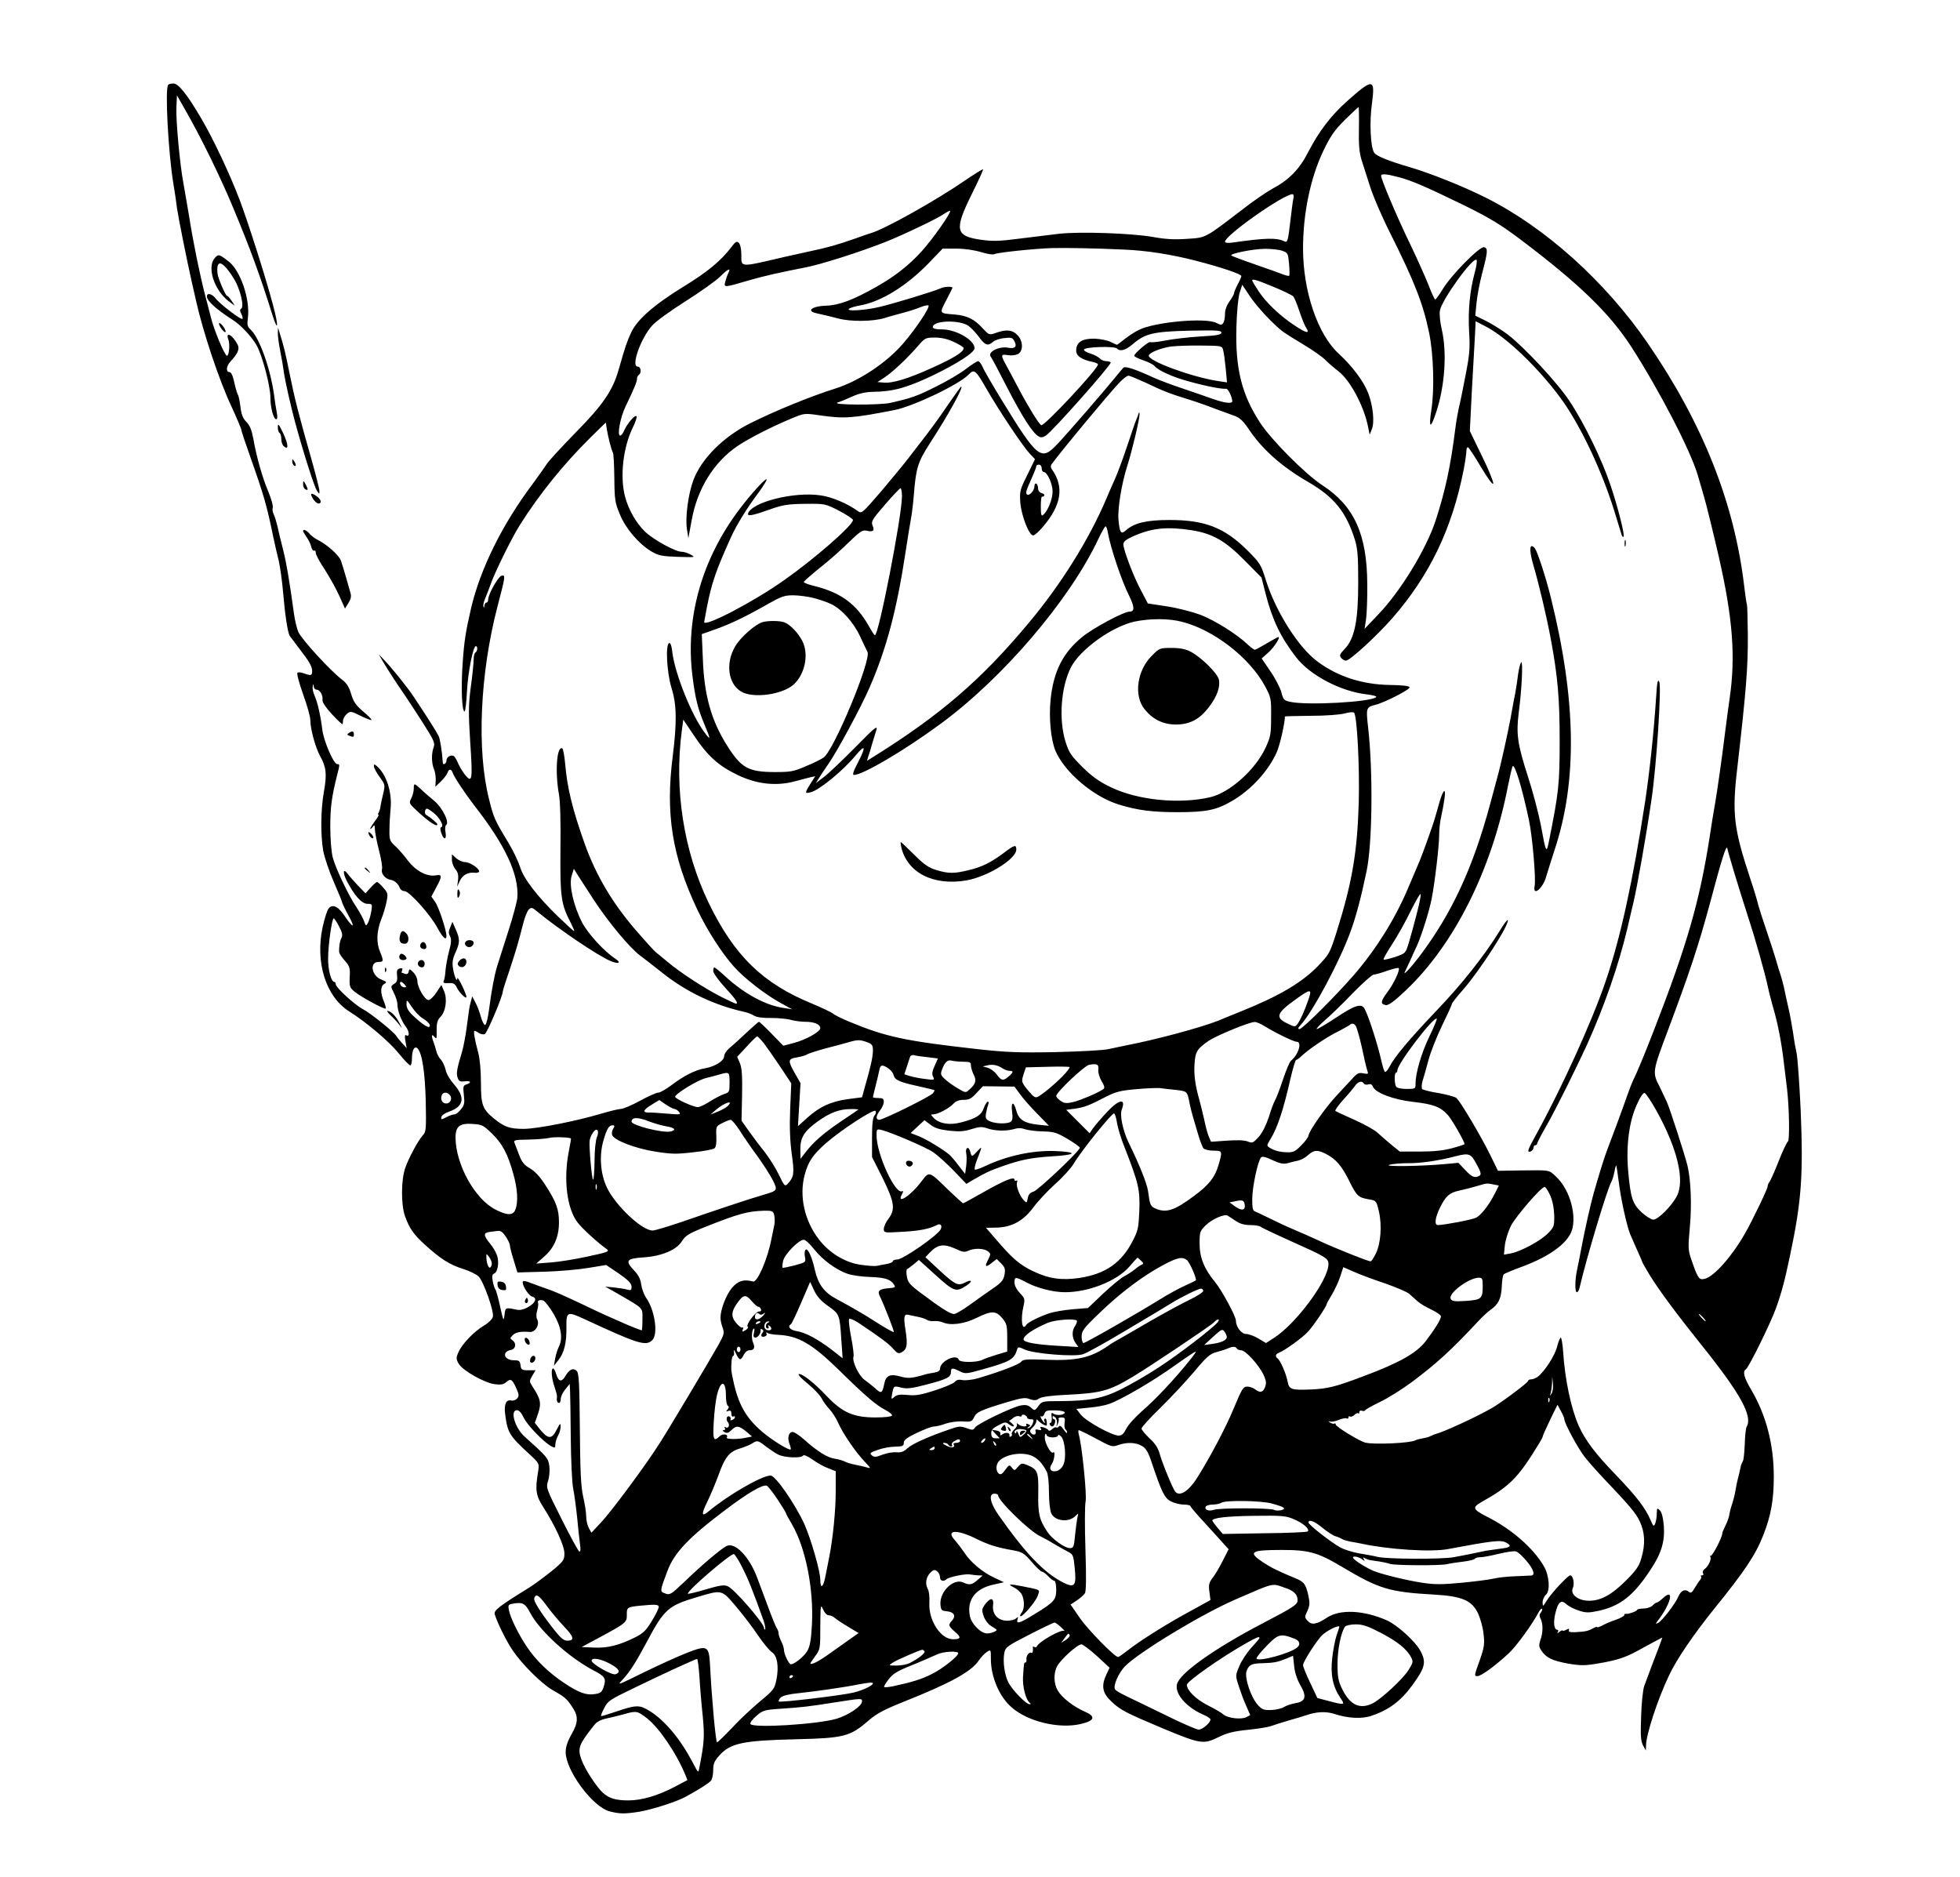 <?xml version="1.0" standalone="no"?>
<!DOCTYPE svg PUBLIC "-//W3C//DTD SVG 20010904//EN"
 "http://www.w3.org/TR/2001/REC-SVG-20010904/DTD/svg10.dtd">
<svg version="1.0" xmlns="http://www.w3.org/2000/svg"
 width="1080pt" height="1034pt" viewBox="0 0 1080 1034"
 preserveAspectRatio="xMidYMid meet">

<g transform="translate(0,1034) scale(0.1,-0.1)"
fill="#000000" stroke="none">
<path d="M927 9873 c-19 -18 0 -370 28 -543 8 -47 17 -107 20 -135 7 -50 53
-281 81 -405 8 -36 19 -83 24 -106 38 -171 127 -439 196 -585 30 -65 54 -122
54 -128 0 -6 22 -72 49 -148 75 -211 92 -272 126 -438 8 -38 22 -99 31 -135 8
-36 19 -114 24 -175 10 -120 25 -218 36 -238 5 -6 29 -39 54 -72 56 -72 70
-97 70 -124 0 -24 -7 -25 -46 -11 -15 6 -31 7 -35 3 -5 -5 10 -58 31 -118 22
-60 40 -124 40 -143 0 -49 28 -150 54 -198 34 -61 38 -100 21 -195 -18 -101
-19 -238 -4 -327 7 -36 32 -111 56 -166 24 -56 46 -108 48 -117 2 -9 18 -42
35 -73 39 -69 27 -74 -18 -7 -36 55 -66 71 -89 48 -9 -8 -24 -55 -35 -104 -42
-195 17 -383 145 -465 97 -61 222 -167 275 -233 29 -36 57 -65 63 -65 5 0 9
17 9 38 0 46 14 72 31 55 25 -25 41 -131 45 -292 3 -150 2 -167 -15 -185 -27
-30 -77 -122 -98 -181 -23 -66 -24 -203 -1 -267 25 -68 47 -99 108 -155 87
-79 137 -111 210 -134 38 -12 77 -31 88 -43 28 -30 85 -192 78 -221 -3 -13
-24 -34 -48 -48 -56 -33 -123 -103 -142 -148 -14 -32 -13 -38 3 -65 23 -37
143 -105 199 -111 32 -4 47 -1 62 12 24 21 32 16 55 -34 15 -34 16 -43 5 -56
-8 -9 -22 -14 -31 -12 -29 8 -42 -18 -36 -71 14 -108 22 -121 136 -226 53 -49
53 -50 46 -95 -17 -100 -12 -132 28 -194 66 -103 117 -214 117 -256 0 -37 -5
-44 -72 -99 -40 -32 -93 -71 -118 -87 -167 -103 -200 -128 -194 -149 14 -47
64 -148 98 -198 50 -75 159 -184 219 -219 69 -39 79 -47 110 -94 35 -52 34
-85 -5 -153 -21 -37 -31 -68 -31 -96 0 -101 148 -301 241 -326 57 -15 84 -15
167 -2 70 12 207 56 255 83 78 43 126 74 138 88 6 8 12 34 12 58 0 35 6 50 35
82 61 67 129 81 425 88 256 6 294 15 390 98 49 43 87 63 193 106 260 103 377
167 419 228 13 19 33 41 46 49 22 14 22 14 22 -39 0 -99 47 -208 114 -266 89
-79 262 -120 381 -92 77 18 85 41 23 68 -61 26 -125 76 -148 114 -24 38 -26
97 -5 136 19 37 112 121 134 121 9 -1 47 -30 86 -65 l69 -64 -17 -36 c-30 -63
-23 -103 26 -149 50 -48 79 -63 291 -152 200 -83 218 -86 299 -46 48 24 84 33
164 41 56 6 112 15 125 20 13 5 57 19 98 31 41 12 86 25 100 30 53 19 107 21
151 7 75 -25 153 -29 206 -11 95 32 161 81 224 167 73 100 80 129 44 194 -29
52 -129 142 -185 166 -129 56 -257 61 -328 14 -58 -38 -84 -42 -106 -18 -18
19 -18 22 -2 55 13 29 14 43 6 82 -15 67 -24 78 -72 98 -99 41 -135 59 -180
89 -84 56 -66 67 104 67 150 0 198 -13 331 -92 206 -123 261 -140 510 -154
154 -9 208 -32 242 -105 13 -29 27 -80 30 -114 6 -52 3 -73 -19 -136 -34 -95
-34 -94 -14 -94 19 0 94 54 170 124 42 38 132 162 167 229 7 13 15 21 18 18 3
-3 0 -12 -6 -20 -9 -11 -10 -20 -2 -35 14 -26 14 -77 -1 -117 -9 -27 -9 -37 5
-58 27 -40 59 -56 147 -72 71 -12 93 -12 168 1 97 16 147 32 213 68 24 13 65
35 92 50 26 14 47 25 47 24 0 -1 -9 -25 -19 -52 -24 -62 -64 -168 -81 -215 -7
-19 -15 -94 -17 -166 -4 -107 -2 -136 10 -160 l16 -29 1 27 c0 60 65 258 127
387 41 88 134 224 248 366 168 207 228 297 271 406 43 110 58 195 58 324 0
176 -42 337 -124 477 -40 67 -49 101 -30 113 16 10 136 253 166 337 32 89 48
150 78 293 63 298 73 440 58 801 -7 148 -17 287 -22 309 -5 22 -14 72 -19 110
-6 39 -17 102 -26 140 -9 39 -20 90 -25 115 -6 25 -14 56 -19 70 -5 14 -17 52
-26 85 -10 33 -33 105 -52 160 -19 55 -39 118 -45 140 -5 22 -24 86 -43 142
-92 278 -102 359 -72 613 49 428 59 552 58 733 -1 88 -3 162 -5 166 -2 3 -9
49 -15 101 -54 458 -228 897 -531 1338 -234 341 -565 639 -893 803 -123 62
-306 135 -422 169 -113 33 -181 60 -193 79 -20 30 -27 168 -12 272 18 138 6
139 -138 11 -88 -79 -155 -166 -213 -279 -49 -96 -107 -155 -198 -203 -31 -17
-106 -68 -166 -115 -208 -159 -197 -154 -305 -161 -69 -5 -121 -2 -190 11
-119 20 -396 30 -515 17 -49 -6 -148 -18 -220 -27 -107 -14 -144 -15 -209 -6
-142 20 -149 54 -51 252 36 73 64 134 62 136 -3 2 -46 -25 -96 -59 -164 -113
-447 -271 -521 -292 -14 -4 -54 -18 -90 -31 -93 -33 -154 -50 -245 -69 -44
-10 -107 -24 -140 -31 -253 -59 -240 -60 -240 12 0 31 -6 57 -14 65 -11 11
-18 7 -40 -22 -57 -76 -133 -139 -266 -220 -162 -100 -255 -181 -288 -254 -22
-47 -32 -76 -69 -206 -32 -111 -85 -190 -233 -340 -78 -80 -150 -158 -161
-175 -10 -16 -46 -66 -78 -110 -169 -225 -289 -469 -340 -685 -31 -136 -38
-179 -47 -310 -9 -133 -4 -260 11 -260 4 0 10 48 13 108 5 106 34 252 49 252
11 0 10 -28 -2 -35 -6 -3 -10 -21 -10 -40 0 -19 -7 -87 -16 -152 -13 -101 -13
-144 -3 -300 14 -209 11 -229 -26 -185 -14 17 -32 46 -40 65 -8 20 -19 38 -24
41 -16 10 -41 -5 -41 -25 0 -17 -20 -28 -20 -11 -3 54 -15 131 -23 147 -10 21
-75 123 -136 214 -36 55 -125 165 -170 211 l-24 25 23 -40 c26 -44 84 -133
117 -180 12 -17 55 -83 97 -148 66 -103 74 -120 66 -143 -13 -34 -13 -86 1
-121 7 -15 11 -44 10 -63 l-2 -35 30 29 c17 16 33 38 37 48 7 23 21 23 29 -1
7 -22 69 -115 120 -181 170 -218 244 -377 236 -505 -2 -22 -25 -110 -53 -195
-27 -85 -54 -168 -59 -185 -15 -50 -31 -135 -43 -229 -6 -49 -16 -91 -22 -93
-6 -2 -17 18 -24 44 -7 26 -21 63 -31 81 l-17 32 -7 -27 c-9 -31 -9 -35 -24
-148 -6 -44 -17 -102 -25 -130 -29 -96 -33 -120 -24 -144 7 -19 14 -22 38 -19
34 5 41 -7 10 -17 -18 -6 -19 -12 -14 -58 5 -44 3 -56 -16 -79 -12 -16 -28
-28 -36 -28 -8 0 -29 -7 -45 -16 -28 -14 -30 -14 -27 1 1 9 21 23 42 30 82 28
91 78 28 150 -22 25 -43 60 -46 79 -4 18 -15 44 -26 57 -12 12 -23 34 -26 48
-3 14 -10 36 -15 49 -13 33 -11 50 5 29 12 -15 13 -10 12 36 0 41 4 57 21 74
29 29 39 98 20 142 l-15 34 -27 -41 c-15 -23 -35 -42 -44 -42 -20 0 -61 70
-61 104 0 15 -10 36 -22 48 -21 21 -23 21 -26 5 -2 -12 -9 -16 -19 -13 -8 3
-16 6 -19 6 -2 0 -1 6 2 14 4 10 0 13 -13 10 -15 -4 -18 -12 -15 -39 3 -26 -1
-37 -16 -46 -20 -13 -20 -13 -1 -51 10 -20 19 -48 19 -61 0 -35 19 -87 45
-122 22 -29 23 -61 3 -49 -7 5 -9 -6 -4 -32 l7 -39 -25 27 c-14 16 -29 34 -33
41 -15 23 -144 127 -184 147 -45 24 -149 119 -149 137 0 7 -3 13 -8 13 -17 0
-35 67 -34 130 0 73 21 220 31 220 3 0 17 -20 29 -44 18 -33 21 -49 14 -63
-10 -17 -15 -54 -13 -80 1 -7 14 -28 31 -46 27 -31 30 -41 27 -91 -2 -52 0
-58 28 -81 36 -29 165 -99 171 -92 2 2 -3 20 -11 40 -20 48 -19 84 3 96 15 9
13 12 -15 23 -56 21 -69 98 -17 98 28 0 29 5 8 56 -21 50 -19 111 6 177 12 28
25 73 30 99 9 43 7 49 -18 77 -14 17 -30 31 -34 31 -5 0 -21 -14 -36 -31 l-28
-31 -42 43 c-22 24 -48 53 -56 64 -25 34 -29 9 -6 -37 42 -81 82 -127 114
-128 28 0 28 -1 22 -41 -4 -23 -12 -51 -18 -63 -11 -20 -12 -20 -22 9 -6 17
-25 51 -41 75 -43 63 -115 214 -131 274 -8 29 -14 102 -14 171 0 110 8 166 39
290 14 52 13 55 -1 55 -20 0 -75 129 -82 190 -10 80 -26 150 -43 188 -8 18
-12 40 -10 50 4 16 5 16 6 0 0 -10 8 -18 16 -18 18 0 36 -32 32 -58 -1 -12 19
-41 51 -76 29 -31 55 -56 58 -56 2 0 4 8 4 18 0 11 9 27 20 37 20 18 22 18 77
-9 30 -15 57 -25 60 -23 2 3 -18 24 -46 47 -40 34 -53 53 -66 96 -10 36 -25
60 -46 76 -65 48 -227 225 -245 266 -8 18 -19 63 -24 100 -26 188 -41 277 -60
353 -12 46 -26 104 -31 129 -6 25 -15 55 -21 67 -6 12 -8 28 -5 37 3 8 -8 47
-24 86 -34 80 -65 191 -83 292 -9 48 -19 74 -38 93 -19 19 -28 41 -33 83 -4
31 -10 62 -14 67 -4 6 -13 36 -20 68 -8 37 -17 57 -27 57 -20 0 -17 32 4 56
43 46 54 71 41 96 -28 54 -69 75 -50 25 9 -24 3 -87 -8 -87 -13 0 -72 142 -90
215 -5 22 -19 74 -30 116 -29 111 -67 296 -90 444 -12 72 -26 153 -31 180 -18
93 -41 339 -38 410 l3 70 51 -90 c81 -141 191 -365 261 -535 91 -218 146 -367
214 -585 32 -101 35 -63 4 52 -38 145 -134 447 -183 578 -55 145 -146 339
-214 454 -76 130 -125 191 -152 191 -12 0 -26 -3 -29 -7z m6561 -241 c-2 -88
2 -131 14 -172 10 -30 31 -98 48 -150 17 -53 67 -170 113 -260 131 -262 179
-384 212 -545 24 -117 30 -311 12 -424 -16 -103 -4 -107 27 -11 48 145 60 330
30 457 -9 37 -13 83 -10 101 9 58 182 298 202 280 4 -4 0 -36 -10 -70 -28
-107 -37 -208 -31 -323 6 -95 3 -128 -20 -245 -14 -74 -30 -153 -36 -175 -5
-22 -14 -71 -19 -110 -27 -216 -56 -349 -110 -515 -52 -157 -192 -387 -315
-515 l-76 -80 8 50 c4 28 8 115 7 195 -1 276 -72 432 -247 546 -95 62 -282
250 -345 347 -100 154 -136 298 -129 525 2 87 10 164 18 190 l14 43 42 -63
c39 -59 128 -154 183 -196 14 -10 66 -43 115 -72 50 -30 104 -68 120 -85 17
-17 47 -43 68 -59 66 -49 144 -195 166 -311 l8 -40 12 30 c16 38 7 129 -20
199 -24 63 -86 147 -161 216 -117 106 -198 345 -198 581 0 193 41 389 111 536
40 84 62 115 120 173 39 38 73 70 75 70 2 0 3 -53 2 -118z m215 -267 c76 -20
148 -51 362 -155 146 -72 205 -108 315 -191 323 -244 489 -405 609 -590 156
-243 325 -569 366 -707 14 -48 29 -100 34 -117 9 -27 57 -223 82 -333 77 -338
93 -549 60 -778 -6 -38 -17 -125 -26 -194 -18 -147 -42 -313 -55 -390 -6 -30
-19 -113 -30 -185 -55 -352 -124 -591 -304 -1055 -53 -137 -97 -243 -117 -282
-5 -10 -20 -48 -33 -85 -21 -61 -86 -237 -106 -288 -18 -45 -50 -148 -80 -255
-16 -57 -48 -199 -65 -290 -9 -47 -20 -104 -25 -127 -12 -53 -13 -123 -1 -123
5 0 11 10 14 22 39 167 151 541 177 589 5 9 12 33 16 53 3 20 8 36 10 34 1 -2
8 -44 14 -93 11 -90 43 -236 62 -284 6 -14 24 -54 39 -89 16 -35 29 -65 29
-67 0 -3 19 -35 41 -72 52 -84 142 -206 287 -387 214 -267 281 -390 246 -448
-4 -7 -9 -49 -10 -95 -2 -46 -6 -89 -11 -95 -4 -7 -8 -17 -10 -23 -10 -46 -13
-59 -17 -73 -3 -9 -8 -35 -12 -57 -3 -22 -12 -58 -19 -80 -8 -22 -15 -51 -17
-65 -2 -14 -12 -39 -21 -57 -9 -18 -17 -36 -17 -42 0 -22 -57 -131 -65 -124
-4 5 -5 2 -1 -4 8 -14 -10 -53 -32 -69 -8 -6 -12 -16 -8 -22 4 -7 2 -12 -5
-12 -7 0 -10 -3 -6 -6 3 -3 1 -11 -4 -18 -6 -6 -19 -26 -30 -44 -16 -28 -22
-32 -34 -22 -20 17 -43 6 -57 -27 -17 -40 -88 -132 -111 -145 -17 -9 -16 -5 6
23 66 89 82 170 22 115 -15 -14 -31 -26 -36 -26 -4 0 -15 -7 -24 -17 -9 -9
-32 -16 -51 -16 -19 0 -34 -4 -34 -8 0 -7 -49 -24 -62 -21 -5 1 -8 -2 -8 -7 0
-5 -21 -17 -47 -26 -27 -9 -60 -23 -75 -32 -16 -8 -28 -11 -28 -8 0 3 -10 0
-22 -7 -28 -15 -41 -18 -96 -21 -31 -1 -41 1 -37 11 3 9 0 10 -15 2 -11 -6
-20 -8 -20 -4 0 3 -8 0 -17 -7 -11 -10 -14 -10 -9 -1 4 6 3 12 -3 12 -18 0
-23 40 -11 90 15 64 32 78 61 51 12 -11 43 -27 68 -35 39 -13 55 -13 107 -2
121 26 195 84 288 226 60 90 80 155 74 242 -4 46 -11 75 -22 86 -15 15 -16 14
-17 -18 0 -19 -4 -44 -9 -55 -7 -18 -10 -16 -25 19 -29 68 -78 131 -190 248
-113 116 -171 193 -207 274 -42 97 -75 253 -85 407 -3 42 -9 77 -13 77 -4 0
-13 -22 -20 -49 -11 -48 -69 -138 -107 -167 -10 -7 -26 -14 -35 -14 -10 0 -18
-4 -18 -9 0 -9 -150 -121 -199 -149 -91 -52 -272 -135 -316 -145 -5 -2 -15 -6
-21 -9 -6 -4 -26 -10 -44 -13 -18 -3 -37 -8 -41 -11 -25 -15 -222 -25 -275
-13 -31 7 -164 88 -164 100 0 6 -4 8 -8 5 -4 -2 -14 0 -22 5 -13 9 -13 10 0 6
8 -2 30 2 48 10 18 7 37 11 42 8 6 -4 10 -1 10 5 0 6 4 9 9 5 5 -3 16 1 24 9
8 8 17 12 21 9 3 -4 6 -1 6 6 0 7 6 11 14 8 8 -3 16 -2 18 2 2 5 38 25 81 46
43 20 122 70 175 109 138 103 220 178 368 337 22 24 53 52 67 62 43 29 59 62
62 128 1 33 6 64 11 68 5 4 49 23 99 41 165 61 267 140 281 218 17 91 -23 214
-92 279 -41 38 -30 36 -195 34 l-125 -2 -43 88 c-51 103 -164 295 -186 313 -8
7 -52 19 -97 27 -46 7 -87 18 -91 22 -5 5 -4 24 1 43 6 18 20 69 32 113 11 44
45 130 75 192 30 62 55 116 55 121 0 5 27 40 61 78 93 106 256 359 247 384 -2
5 -23 -23 -47 -63 -82 -133 -207 -291 -347 -437 -146 -153 -230 -253 -258
-308 -9 -18 -20 -30 -25 -28 -4 3 -13 31 -20 63 -19 86 -69 242 -92 285 -17
31 -53 20 -154 -47 -54 -36 -103 -65 -109 -65 -6 0 14 22 44 48 30 26 100 93
154 150 55 56 107 102 115 102 8 0 41 9 74 21 32 11 61 18 64 15 9 -9 -27 -87
-64 -135 -36 -49 -38 -64 -6 -69 14 -2 47 22 107 79 270 255 477 669 566 1133
11 54 22 101 25 104 12 13 52 -118 90 -298 19 -90 39 -324 31 -362 -12 -61 47
-12 64 53 7 23 27 88 45 143 127 380 121 825 -19 1391 -28 114 -74 254 -88
273 -30 36 -34 -5 -10 -88 30 -102 72 -277 96 -405 39 -209 50 -330 50 -565 0
-240 -5 -285 -58 -550 -15 -76 -17 -73 -46 85 -13 66 -45 188 -72 270 -56 174
-64 230 -50 345 18 134 25 297 13 280 -5 -8 -12 -37 -16 -65 -3 -27 -10 -72
-15 -100 -6 -27 -17 -90 -26 -140 -16 -85 -55 -263 -74 -330 -4 -16 -22 -82
-39 -145 -94 -349 -210 -601 -387 -836 -49 -65 -94 -113 -83 -89 3 6 14 30 26
55 11 25 29 65 41 90 26 59 68 191 81 260 17 86 41 289 41 350 0 30 5 75 11
100 6 25 14 69 18 98 11 73 -10 49 -33 -38 -10 -36 -24 -85 -33 -110 -36 -105
-67 -188 -86 -230 -11 -25 -34 -79 -52 -122 -69 -162 -171 -326 -293 -468 -95
-110 -285 -300 -301 -300 -11 0 -10 5 6 23 67 72 218 356 276 518 30 83 57
185 87 329 32 152 36 546 9 788 -13 113 -12 115 41 129 50 12 191 85 187 96
-2 8 -39 12 -108 13 -152 2 -291 47 -402 131 -105 79 -229 276 -283 450 -26
83 -31 91 -103 163 -125 123 -232 165 -426 165 -127 0 -195 -16 -241 -57 -27
-24 -34 -15 -41 57 -6 59 17 200 48 297 25 77 69 261 68 284 0 14 -2 15 -6 4
-2 -8 -8 -24 -13 -35 -5 -11 -27 -76 -50 -145 -23 -69 -53 -149 -66 -178 -13
-29 -35 -78 -48 -110 -95 -224 -250 -472 -425 -681 -262 -315 -489 -511 -865
-745 l-29 -18 7 23 c5 13 14 44 21 69 8 25 18 60 24 78 8 28 -10 13 -117 -96
-70 -71 -147 -144 -172 -163 l-45 -34 19 30 c10 17 33 50 50 75 48 68 181 315
227 421 94 216 150 427 199 749 11 74 25 158 30 185 5 28 12 84 15 125 12 152
22 184 89 288 104 160 187 312 172 312 -2 0 -32 -42 -67 -92 -34 -51 -90 -129
-123 -172 -34 -44 -79 -103 -101 -131 -22 -29 -89 -110 -148 -180 -106 -123
-109 -126 -130 -111 -58 42 -145 79 -208 87 -146 21 -377 -38 -397 -100 -6
-18 28 -11 128 25 63 22 93 27 186 28 110 1 111 1 187 -38 42 -22 77 -45 77
-51 0 -29 -212 -214 -380 -332 -168 -119 -440 -261 -440 -230 0 1 7 37 15 81
26 134 51 206 135 391 28 62 89 161 152 244 26 36 45 67 42 70 -6 7 -85 -79
-149 -164 -207 -274 -299 -596 -260 -916 16 -128 30 -185 69 -276 33 -80 33
-86 -4 -36 -71 96 -160 320 -175 436 -4 38 -11 57 -18 54 -21 -7 -13 -163 13
-247 29 -92 30 -190 7 -375 -41 -317 -4 -552 134 -844 54 -114 133 -238 203
-317 55 -62 171 -153 257 -200 l64 -35 -45 7 c-100 14 -217 77 -321 172 -31
29 -60 52 -63 52 -3 0 -6 -9 -6 -20 0 -11 29 -52 65 -91 58 -63 76 -89 60 -89
-3 0 -38 16 -78 36 -93 47 -227 134 -297 193 -30 25 -61 50 -68 56 -7 5 -56
59 -108 119 -130 151 -219 301 -282 476 -69 194 -97 311 -108 442 -4 43 -11
81 -15 84 -31 19 -42 -128 -19 -254 7 -38 10 -157 8 -305 -2 -261 3 -298 58
-404 12 -24 20 -43 17 -43 -3 0 -41 35 -86 78 -116 112 -192 211 -211 274 -9
29 -38 91 -66 137 -74 122 -80 134 -106 240 -68 271 -49 691 47 1059 44 168
45 175 23 170 -18 -3 -73 -100 -74 -130 0 -10 -4 -18 -10 -18 -5 0 -10 -8 -11
-17 0 -10 -3 -13 -5 -6 -3 7 1 27 9 45 8 18 22 56 32 83 22 63 116 254 158
320 108 172 241 336 390 484 l85 83 5 -33 c7 -45 26 -120 34 -132 4 -6 7 -69
8 -141 1 -119 4 -137 30 -199 32 -79 105 -164 174 -205 39 -23 58 -27 146 -30
95 -3 99 -3 71 12 -15 9 -38 16 -50 16 -35 0 -157 67 -203 112 -49 48 -90 120
-109 192 -29 109 -11 271 43 381 15 30 24 58 20 62 -9 9 -51 -41 -68 -79 -6
-16 -16 -28 -22 -28 -18 0 1 103 32 165 45 94 61 132 61 148 0 9 5 19 10 22
16 10 12 45 -6 45 -39 0 16 156 80 227 19 22 102 82 183 133 82 52 168 113
192 137 44 44 61 50 43 16 -5 -10 -12 -30 -16 -46 -8 -32 -7 -32 129 8 87 25
171 44 310 71 86 16 305 86 444 141 98 39 287 129 322 154 17 12 32 19 34 17
8 -8 -97 -157 -157 -223 -72 -79 -147 -137 -247 -194 -130 -74 -209 -103 -278
-105 -58 -2 -96 -17 -80 -32 3 -4 23 -10 44 -14 21 -4 67 -16 103 -25 68 -18
191 -17 255 3 17 6 59 17 95 27 36 9 82 24 103 33 20 8 40 12 43 9 10 -9 -71
-131 -140 -210 -90 -105 -242 -206 -371 -247 -135 -42 -340 -126 -473 -193
-147 -74 -268 -195 -312 -314 -28 -76 -45 -205 -35 -268 l8 -50 18 98 c31 174
122 320 252 409 64 43 187 106 300 153 67 28 70 29 151 17 139 -20 180 -17
416 29 104 21 356 141 408 196 30 31 38 25 98 -80 70 -122 201 -317 236 -354
l31 -33 -42 -86 c-41 -82 -43 -91 -39 -153 6 -73 48 -181 71 -181 8 0 32 22
55 49 101 119 116 218 49 314 -8 11 -9 21 -2 30 59 80 309 381 374 450 19 20
41 37 49 37 7 0 50 -18 96 -39 89 -43 134 -61 236 -92 36 -11 99 -33 140 -49
41 -15 92 -34 112 -41 28 -10 47 -27 75 -68 76 -115 182 -210 332 -297 143
-83 209 -165 257 -319 15 -49 18 -93 18 -235 0 -211 -20 -309 -75 -366 -27
-28 -30 -36 -19 -49 7 -8 19 -15 26 -15 22 0 168 134 256 234 205 235 329 492
393 818 8 42 15 89 15 103 0 14 4 23 10 20 5 -3 38 -53 72 -111 38 -63 64 -98
66 -88 2 9 -26 78 -63 153 l-66 136 11 220 c7 121 14 257 17 303 l4 82 60 -31
c113 -60 284 -225 405 -388 108 -145 228 -398 299 -626 20 -66 39 -126 41
-134 3 -8 7 -11 10 -8 8 8 -31 163 -73 287 -45 135 -144 339 -224 459 -66 101
-246 294 -341 368 -32 24 -85 57 -118 74 l-61 30 7 72 c4 40 18 113 31 162 31
118 33 138 10 143 -25 5 -183 -156 -228 -232 -19 -31 -37 -56 -41 -56 -3 0
-21 37 -38 83 -18 45 -66 152 -107 237 -68 141 -153 342 -153 362 0 12 29 10
93 -7z m-576 -117 c-3 -13 -11 -73 -18 -135 -11 -95 -15 -110 -29 -104 -42 22
-104 21 -292 -6 -23 -3 -38 -1 -38 5 0 35 323 262 372 262 6 0 8 -10 5 -22z
m-937 -283 c127 -5 265 -27 397 -61 140 -36 253 -74 253 -85 0 -5 -9 -26 -20
-46 -11 -21 -20 -43 -20 -48 0 -6 -11 -26 -25 -45 -15 -21 -25 -47 -25 -69 0
-20 -4 -43 -10 -51 -8 -12 -12 -12 -36 0 -58 32 -345 6 -431 -39 -21 -10 -55
-33 -77 -50 -21 -17 -40 -31 -41 -31 -1 0 -17 7 -35 16 -18 9 -59 17 -90 18
-68 1 -100 -20 -100 -66 0 -30 29 -49 93 -63 15 -3 27 -9 27 -13 0 -25 -298
-344 -313 -335 -13 8 -69 98 -122 198 -26 50 -58 109 -71 133 -31 56 -30 62
10 55 18 -3 43 0 55 6 31 17 29 74 -4 106 -27 28 -61 31 -117 11 -37 -13 -38
-13 -73 25 -47 51 -85 70 -154 76 -87 7 -85 5 -49 75 18 35 34 66 36 71 5 10
-45 9 -66 -2 -26 -13 -247 -81 -335 -102 -83 -20 -194 -26 -167 -9 8 5 32 12
54 16 119 20 259 106 384 235 l76 79 76 0 c45 0 99 -8 135 -19 33 -10 67 -16
75 -11 19 9 220 30 315 33 81 2 243 -1 395 -8z m876 -7 c30 -10 32 -15 37 -72
3 -33 3 -63 1 -65 -3 -3 -19 1 -37 8 -18 7 -87 32 -154 55 -67 23 -125 45
-128 48 -11 10 116 36 184 37 36 0 79 -4 97 -11z m-50 -198 c54 -22 103 -46
110 -53 6 -6 21 -43 34 -82 13 -38 29 -80 38 -92 21 -34 0 -29 -65 14 -79 52
-156 125 -197 187 -20 30 -36 57 -36 60 0 11 19 6 116 -34z m-1679 -216 c16
-12 42 -39 58 -62 33 -45 49 -50 76 -26 10 9 38 19 63 21 38 5 46 2 55 -16 17
-31 4 -44 -34 -37 -50 10 -115 -24 -96 -49 5 -5 46 -83 92 -173 83 -160 137
-245 171 -266 13 -8 24 -7 41 4 34 21 357 385 357 402 0 4 -11 8 -24 8 -13 0
-29 7 -36 15 -7 8 -30 20 -51 27 -22 6 -38 16 -36 22 5 15 167 20 181 6 18
-18 47 -11 88 24 68 58 111 69 311 74 151 3 177 2 177 -11 0 -11 -24 -16 -117
-21 -64 -4 -150 -14 -191 -22 -41 -8 -78 -12 -83 -9 -9 6 -89 -62 -89 -75 0
-5 22 -16 49 -25 27 -9 55 -23 62 -31 21 -26 101 -62 195 -87 89 -25 179 -42
200 -39 11 2 34 -47 34 -69 0 -15 -43 -10 -110 14 -36 13 -110 38 -165 57 -55
18 -127 45 -160 60 -100 46 -155 64 -165 54 -5 -5 -24 -28 -42 -50 -54 -67
-268 -315 -322 -371 -89 -95 -108 -81 -306 242 -50 82 -98 164 -105 182 -8 18
-19 33 -25 33 -6 0 -38 -20 -69 -44 -32 -25 -108 -69 -169 -99 -102 -51 -132
-61 -247 -87 -58 -13 -329 -12 -290 2 17 5 54 21 83 34 35 16 72 24 110 25
111 1 185 21 327 88 138 66 235 129 235 152 0 45 -100 103 -177 104 -36 0 -53
4 -53 13 0 37 149 41 197 6z m-79 -89 c28 -13 52 -28 52 -33 0 -21 -53 -54
-170 -107 -136 -62 -222 -88 -273 -83 l-32 3 40 26 c44 29 129 109 187 177 35
40 39 42 90 42 35 0 71 -8 106 -25z m1482 -45 c4 -14 10 -59 14 -101 l7 -76
-53 8 c-145 23 -378 109 -378 139 0 16 66 43 125 51 28 3 101 6 164 5 113 -1
115 -1 121 -26z m-1000 -650 c0 -11 5 -20 10 -20 20 0 50 -65 50 -108 0 -42
-26 -108 -52 -129 -10 -9 -13 0 -13 47 0 32 3 56 7 54 4 -2 9 0 12 5 3 5 -3
11 -14 14 -12 3 -20 14 -20 25 0 12 -4 24 -10 27 -5 3 -10 -3 -10 -14 0 -23
-27 -54 -40 -46 -11 7 -6 21 26 93 13 29 24 57 24 62 0 6 7 10 15 10 8 0 15
-9 15 -20z m-770 -154 c0 -109 -128 -766 -149 -766 -4 0 -19 24 -35 53 -67
118 -152 181 -294 217 -35 8 -63 19 -63 23 0 4 40 39 88 78 49 38 121 102 160
141 62 60 76 69 98 64 36 -9 46 0 33 28 -9 22 -3 33 68 115 43 50 82 91 86 91
4 0 8 -20 8 -44z m1135 -203 c14 -81 77 -268 117 -346 30 -61 31 -87 2 -87
-32 0 -200 -90 -260 -139 -107 -87 -159 -190 -175 -345 -10 -101 1 -219 26
-281 50 -119 208 -254 350 -298 105 -32 183 -42 325 -42 158 0 214 12 299 62
104 60 200 165 246 268 17 38 45 160 45 197 0 2 64 3 143 4 80 0 161 6 186 13
25 7 47 9 52 4 17 -17 31 -296 26 -493 -8 -276 -36 -441 -122 -715 -37 -116
-40 -122 -102 -187 -89 -92 -215 -166 -421 -249 -42 -17 -99 -40 -127 -52 -92
-37 -343 -105 -505 -136 -30 -6 -77 -16 -105 -22 -27 -6 -158 -13 -290 -16
-199 -4 -271 -1 -425 16 -402 45 -506 67 -709 151 -41 17 -82 37 -91 45 -8 7
-60 32 -115 55 -272 111 -429 264 -570 555 -138 286 -191 626 -148 950 l8 60
57 -85 c74 -112 135 -168 238 -218 108 -53 216 -65 320 -37 36 10 76 20 88 23
l24 5 -26 -41 c-33 -52 -32 -56 2 -47 47 12 178 119 248 204 53 64 57 47 10
-43 -24 -45 -30 -66 -21 -66 49 0 275 133 474 279 346 253 715 685 873 1021
18 38 36 70 40 70 4 0 10 -17 13 -37z m458 16 c117 -18 188 -58 295 -167 l93
-94 24 -94 c36 -140 82 -236 168 -347 76 -98 246 -187 388 -203 33 -4 57 -10
52 -15 -27 -27 -379 -47 -474 -26 -33 7 -38 12 -48 51 -6 24 -33 77 -60 116
l-49 72 35 31 c32 28 71 87 57 87 -3 0 -32 -16 -64 -35 -32 -19 -61 -35 -66
-35 -4 0 -22 13 -39 29 -57 55 -178 131 -259 163 -46 17 -127 38 -186 47
l-105 16 -37 70 c-42 78 -98 225 -98 256 0 15 15 27 56 45 102 45 183 53 317
33z m-2079 -374 c33 -9 75 -23 95 -33 58 -27 125 -102 160 -178 18 -38 36 -77
41 -86 23 -41 -185 -543 -242 -582 -12 -9 -56 -31 -98 -48 -69 -30 -84 -32
-175 -32 -142 1 -181 23 -258 145 -87 137 -127 278 -134 475 l-6 140 79 28
c86 31 166 70 289 140 69 39 88 46 135 46 31 0 82 -7 114 -15z m2029 -131
c176 -45 373 -198 457 -354 34 -63 35 -69 34 -170 0 -95 -3 -111 -31 -171 -55
-119 -195 -245 -302 -271 -168 -40 -400 -18 -549 54 -63 30 -102 57 -157 111
-64 64 -75 80 -94 141 -38 123 -25 300 30 409 51 99 225 224 350 252 87 18
189 18 262 -1z m3042 -1379 c18 -60 52 -168 75 -240 43 -131 94 -312 112 -395
5 -25 18 -74 28 -110 26 -88 47 -196 60 -310 6 -52 14 -115 17 -140 12 -102
15 -283 5 -289 -6 -4 -30 -54 -52 -111 -23 -58 -46 -109 -51 -114 -5 -6 -9
-16 -9 -23 0 -13 -85 -191 -127 -263 -70 -123 -169 -234 -219 -246 -31 -8 -38
1 -71 96 -22 62 -22 71 -12 185 12 124 6 265 -13 344 -16 63 -95 308 -114 351
-9 19 -26 55 -38 80 -42 82 -43 81 48 322 115 307 166 461 226 683 68 256 93
335 98 310 2 -11 19 -69 37 -130z m-6282 -155 c83 -126 197 -262 253 -304 23
-17 79 -61 126 -98 131 -104 285 -177 448 -213 19 -4 44 -14 55 -21 13 -9 49
-14 96 -13 40 0 90 -5 109 -11 19 -5 54 -10 78 -10 49 0 82 -14 82 -35 0 -20
-79 -64 -147 -82 l-57 -15 -64 66 c-35 36 -67 66 -70 66 -3 0 -35 -28 -71 -62
-37 -35 -79 -73 -94 -85 -15 -13 -27 -32 -27 -43 0 -25 -49 -56 -104 -66 -52
-8 -116 -40 -186 -93 -30 -23 -63 -41 -72 -41 -10 0 -56 -20 -101 -45 -46 -25
-93 -45 -105 -45 -12 0 -61 -12 -109 -26 -136 -41 -351 -83 -425 -84 -80 0
-108 10 -165 56 -65 53 -73 76 -73 201 0 64 -6 130 -15 163 -19 71 -28 120
-20 120 3 0 14 -5 24 -12 10 -6 25 -9 32 -6 13 5 99 209 99 233 0 6 16 57 36
115 35 105 51 159 78 266 8 31 21 63 29 72 15 14 19 13 49 -12 118 -97 336
-244 402 -271 45 -19 62 -10 26 13 -62 41 -150 137 -183 200 -48 94 -73 207
-57 257 l12 38 21 -34 c12 -19 52 -81 90 -139z m4533 -77 c-14 -54 -33 -125
-43 -157 -18 -59 -18 -59 -76 -79 -32 -10 -60 -17 -63 -14 -3 3 18 40 46 83
29 44 75 126 103 184 29 58 53 100 55 93 2 -7 -8 -57 -22 -110z m-5576 -388
c10 -12 10 -15 -3 -15 -8 0 -17 7 -21 15 -3 8 -2 15 3 15 5 0 14 -7 21 -15z
m4980 -82 c-22 -64 -45 -114 -61 -136 -13 -16 -16 -16 -56 4 -68 33 -59 57 47
133 82 59 91 59 70 -1z m-4882 -103 c32 -20 47 -38 38 -47 -7 -8 -44 17 -89
60 -26 24 -37 43 -37 63 0 29 1 28 29 -14 16 -24 42 -52 59 -62z m5548 -101
c-44 -92 -76 -201 -76 -260 0 -28 -1 -29 -49 -29 -29 0 -53 5 -58 13 -10 15
-11 77 0 77 4 0 7 6 7 13 0 36 201 299 217 284 2 -3 -16 -47 -41 -98z m-908
57 c58 -36 160 -86 177 -86 31 0 10 -72 -32 -105 -7 -5 -26 -52 -44 -104 -17
-52 -37 -104 -44 -115 -7 -12 -22 -53 -34 -92 -14 -43 -35 -85 -55 -108 -31
-34 -35 -36 -62 -25 -19 7 -60 8 -115 4 l-86 -6 -13 30 c-7 17 -18 59 -25 94
-8 34 -19 80 -25 102 -24 83 -32 142 -28 202 4 68 14 84 79 129 40 27 220 102
252 103 9 1 34 -10 55 -23z m510 -18 c13 -41 19 -66 37 -148 7 -36 17 -73 20
-82 6 -15 3 -17 -23 -12 -25 5 -34 1 -63 -32 -19 -21 -59 -64 -89 -96 -57 -61
-150 -194 -150 -215 0 -7 -17 -31 -39 -53 -33 -34 -45 -40 -77 -39 -42 1 -69
8 -98 25 -17 11 -17 13 6 50 37 60 71 163 109 332 13 56 27 102 31 102 4 0 16
8 26 18 37 36 130 100 192 132 36 18 69 37 75 41 18 17 34 9 43 -23z m-3270
-75 c16 -21 57 -79 91 -130 l61 -92 -6 -143 c-4 -99 -1 -175 9 -248 15 -108
12 -124 -22 -162 -16 -17 -19 -14 -50 51 -18 37 -54 94 -80 127 -26 32 -65 84
-86 114 l-39 55 3 141 c2 107 -1 149 -12 176 l-15 35 52 56 c28 31 54 56 58
57 3 0 20 -17 36 -37z m569 5 c28 -10 33 -17 33 -45 0 -35 -12 -90 -42 -193
l-18 -66 -78 -10 c-94 -13 -156 -42 -224 -103 l-51 -46 7 119 7 118 -31 54
c-40 71 -39 80 12 88 23 4 47 11 53 15 5 5 55 21 110 36 55 14 114 30 130 35
43 12 55 11 92 -2z m335 -83 l56 -7 -18 -41 c-14 -30 -16 -46 -8 -60 9 -18 7
-19 -44 -12 -29 3 -67 11 -84 16 l-31 10 14 42 c7 23 16 48 18 55 3 7 13 11
22 8 10 -3 43 -8 75 -11z m196 -25 c36 0 42 -3 42 -20 0 -12 7 -34 15 -51 17
-32 12 -51 -24 -83 -20 -18 -21 -18 -63 7 -24 14 -55 36 -70 50 -25 23 -27 29
-17 54 15 41 30 55 53 49 12 -3 40 -6 64 -6z m217 -37 c11 -7 27 -13 37 -13
24 0 23 -9 -4 -31 -29 -26 -41 -24 -66 11 -12 16 -35 33 -50 37 l-27 7 25 6
c30 7 57 2 85 -17z m527 -6 c-2 -16 6 -44 18 -64 17 -29 19 -38 8 -45 -29 -20
-116 -57 -160 -69 -41 -10 -52 -9 -73 5 -14 9 -25 22 -25 28 0 19 155 166 181
171 44 8 54 3 51 -26z m-1158 7 c13 -8 27 -25 30 -38 7 -27 31 -38 141 -62 44
-10 82 -19 84 -21 2 -1 -2 -9 -9 -17 -14 -18 -274 -146 -295 -146 -21 0 -19
23 5 53 11 14 20 35 20 46 0 17 -6 21 -30 21 -16 0 -30 2 -30 5 0 3 7 31 15
63 8 31 17 69 20 85 6 31 16 33 49 11z m959 -46 c-26 -27 -70 -65 -96 -85 -47
-35 -48 -35 -69 -17 -11 11 -29 32 -40 47 -19 26 -19 33 -8 68 l13 38 116 3
c64 2 120 1 124 -1 5 -2 -13 -26 -40 -53z m-1833 -32 c0 -53 -1 -55 -32 -65
-18 -6 -53 -25 -78 -41 -25 -16 -54 -30 -65 -30 -25 0 -125 46 -125 57 0 16
126 93 170 103 25 6 59 15 75 20 54 15 55 14 55 -44z m3495 -6 c4 -6 15 -8 25
-5 12 4 20 0 25 -12 11 -33 112 -72 220 -84 115 -13 153 -28 194 -74 23 -26
91 -145 91 -159 0 -2 -30 -12 -67 -22 -48 -13 -100 -19 -179 -19 l-111 0 -48
39 c-26 22 -61 52 -77 67 -17 15 -74 46 -127 70 -53 23 -99 45 -103 48 -3 3
16 31 43 61 28 30 57 65 66 78 16 23 38 29 48 12z m-1895 -58 c16 -23 59 -72
95 -108 l65 -67 -60 6 c-76 8 -107 28 -120 78 -15 54 -31 49 -23 -7 4 -34 2
-48 -8 -55 -20 -13 -84 -11 -115 3 -22 10 -25 17 -21 43 3 16 8 38 12 48 4 9
3 17 -2 17 -5 0 -15 -16 -22 -35 -14 -40 -43 -58 -124 -79 -64 -17 -119 -8
-151 23 -18 19 -19 21 -3 21 25 0 88 34 111 59 13 14 31 21 56 21 30 0 43 7
71 38 l35 37 87 -1 87 -1 30 -41z m857 23 c66 -8 65 -7 78 -75 4 -19 11 -48
16 -65 5 -16 18 -61 29 -99 11 -38 25 -75 31 -83 7 -7 31 -13 55 -13 50 0 51
-2 28 -80 -20 -68 -53 -109 -134 -169 -110 -82 -155 -96 -215 -69 -26 12 -29
20 -39 95 -6 42 -49 149 -105 263 -33 67 -52 155 -40 186 25 65 -15 58 -82
-14 -30 -32 -63 -71 -75 -87 l-20 -29 -65 65 -64 64 45 6 c53 7 82 18 172 65
57 29 81 35 170 43 57 5 114 7 128 6 14 -2 53 -7 87 -10z m-3998 -29 c15 -18
3 -46 -20 -46 -22 0 -34 22 -25 45 7 19 30 19 45 1z m6649 -87 c114 -206 157
-382 112 -469 -28 -54 -103 -130 -130 -130 -11 0 -40 18 -64 40 -51 47 -62 82
-75 235 -11 135 6 267 48 358 18 42 36 67 43 65 7 -2 37 -47 66 -99z m-5412
11 c6 0 18 -7 25 -16 13 -16 7 -16 -66 -10 -44 4 -90 7 -102 6 -35 0 -28 16
19 44 l41 25 36 -25 c20 -13 41 -24 47 -24z m293 15 c-8 -8 -32 -21 -54 -30
l-40 -16 30 26 c46 40 102 57 64 20z m720 -19 c-2 -2 -44 -31 -94 -64 -95 -64
-153 -114 -197 -172 l-27 -35 -1 54 c0 64 22 99 97 153 64 46 118 67 177 67
27 1 47 -1 45 -3z m90 -32 c-10 -12 -14 -47 -14 -123 l0 -106 58 -115 c66
-134 72 -174 32 -226 -14 -18 -25 -43 -25 -55 0 -22 2 -22 103 -16 95 5 148
16 189 37 19 11 31 -1 22 -22 -13 -32 -208 -168 -241 -168 -13 0 -23 -4 -23
-9 0 -5 -15 -12 -32 -15 -18 -3 -44 -8 -57 -11 -14 -2 -56 1 -94 7 -86 14
-170 67 -227 142 -78 103 -107 237 -76 353 19 72 45 111 117 174 81 71 261
189 273 178 5 -5 3 -15 -5 -25z m1336 -41 c4 -27 22 -86 41 -133 78 -200 86
-234 82 -349 -4 -95 -7 -112 -36 -167 -61 -121 -150 -183 -292 -205 -100 -15
-170 -5 -258 37 -74 35 -115 71 -208 180 l-51 59 56 1 c84 1 150 37 204 110
24 33 78 91 120 129 43 38 89 89 104 114 38 66 212 282 222 276 5 -2 12 -26
16 -52z m-2578 8 c26 -10 67 -22 90 -26 50 -8 62 -20 30 -29 -41 -11 -217 33
-217 54 0 25 35 26 97 1z m501 -53 c22 -35 66 -99 99 -143 32 -45 69 -103 82
-129 27 -56 27 -56 -58 -81 -67 -19 -267 -86 -449 -149 -74 -25 -144 -46 -156
-46 -59 0 -204 137 -252 237 -36 76 -43 176 -19 259 19 65 30 84 51 84 11 0
12 -4 3 -19 -7 -10 -9 -26 -6 -35 11 -29 128 -74 237 -91 88 -14 117 -15 209
-4 58 6 112 16 118 22 8 6 12 30 10 66 -2 55 -1 56 33 73 19 10 40 18 46 18 7
0 30 -28 52 -62z m1153 2 c56 -6 83 -4 123 9 42 13 57 14 86 4 43 -15 104 -16
148 -4 22 7 42 6 60 -1 15 -5 59 -11 97 -12 62 -1 77 -6 137 -41 37 -22 68
-44 68 -49 0 -17 -231 -236 -256 -242 -17 -5 -27 -15 -31 -36 -5 -27 -6 -28
-22 -11 -24 26 -44 80 -37 98 3 9 2 13 -4 10 -6 -3 -10 -1 -10 5 0 19 -53 -2
-166 -66 -62 -35 -114 -64 -117 -64 -3 0 -40 34 -83 75 -106 104 -103 103
-147 45 -58 -78 -140 -131 -107 -70 7 12 8 20 2 17 -37 -24 -142 203 -142 307
0 35 1 36 28 30 57 -15 244 -95 285 -123 23 -16 73 -61 112 -101 l70 -73 30
18 c76 44 95 53 165 78 108 38 161 48 280 56 59 3 105 10 105 16 0 6 -40 11
-94 13 -125 4 -265 -27 -385 -84 -27 -13 -52 -21 -55 -18 -3 3 2 24 10 47 33
86 33 84 5 55 -31 -34 -32 -34 -40 -3 -4 15 -11 23 -17 19 -6 -3 -8 -16 -5
-29 3 -13 3 -43 0 -68 l-6 -45 -36 46 c-19 26 -43 53 -51 60 -40 33 -130 87
-169 102 l-44 17 38 36 38 35 33 -25 c24 -19 52 -27 104 -33z m-2520 -16 c57
-55 88 -114 118 -224 23 -81 27 -154 11 -194 -12 -34 -45 -34 -109 -1 -114 57
-220 249 -221 397 0 63 24 81 98 75 48 -3 58 -9 103 -53z m578 -20 c-7 -16
-13 -75 -13 -131 -1 -57 -4 -103 -8 -103 -7 0 -23 183 -19 215 1 11 9 31 18
44 21 32 38 13 22 -25z m-143 -7 c1 -1 -4 -33 -12 -72 -30 -154 -10 -314 48
-390 28 -36 111 -112 162 -148 16 -12 4 -17 -105 -40 -68 -15 -160 -30 -204
-33 l-80 -6 42 37 c56 48 83 110 83 190 0 72 -15 113 -76 207 -28 44 -57 75
-83 90 -32 18 -45 34 -60 73 -11 28 -22 58 -26 68 -6 15 1 17 76 18 46 1 98 5
114 9 24 7 115 4 121 -3z m4162 -86 c53 -27 86 -66 126 -147 41 -83 50 -92
107 -102 42 -7 43 -7 57 -67 18 -77 10 -180 -18 -234 -11 -23 -24 -41 -28 -41
-13 0 -202 75 -282 113 -41 19 -104 47 -140 62 -36 15 -94 42 -130 60 -36 18
-73 35 -82 39 -15 4 -18 17 -18 69 0 66 31 212 49 230 7 7 27 2 62 -15 41 -19
60 -23 84 -17 16 5 42 11 57 14 15 3 40 16 55 30 34 30 53 31 101 6z m825 -50
c33 -59 33 -67 5 -75 -18 -4 -32 3 -62 35 l-40 42 -75 -7 c-133 -12 -340 -15
-306 -4 17 5 63 9 104 9 67 -1 164 13 261 38 73 19 85 15 113 -38z m-4846
-143 c-3 -7 -5 -2 -5 12 0 14 2 19 5 13 2 -7 2 -19 0 -25z m4941 26 l31 -6
-21 -42 c-33 -66 -78 -123 -106 -136 -24 -11 -176 -40 -209 -40 -21 0 -15 42
12 97 32 64 51 81 106 93 24 5 67 16 94 24 61 18 56 17 93 10z m314 -61 c13
-29 21 -70 22 -109 1 -59 -1 -65 -33 -98 -40 -42 -150 -101 -205 -112 l-39 -7
5 51 c3 28 18 76 33 107 28 54 167 215 186 215 6 0 19 -21 31 -47z m-1684 -47
c7 -34 -14 -40 -50 -15 l-33 24 30 6 c40 9 49 6 53 -15z m-2592 -61 c3 -14 4
-38 1 -53 -3 -15 -10 -50 -16 -77 -21 -112 -78 -243 -102 -236 -50 14 -82 4
-115 -34 -33 -39 -64 -120 -64 -166 0 -12 5 -37 12 -55 10 -29 8 -37 -21 -90
-43 -77 -271 -460 -325 -544 -70 -112 -265 -376 -323 -437 l-54 -58 -14 25
c-8 14 -15 43 -15 65 0 22 -8 72 -17 110 -12 55 -16 135 -18 373 -2 250 -5
306 -17 318 -19 19 -40 10 -62 -27 -21 -36 -38 -33 -51 9 -5 18 -13 32 -17 32
-13 0 -9 -54 7 -100 8 -24 15 -48 14 -54 -3 -23 1 -36 11 -36 6 0 10 10 10 23
0 12 11 36 25 52 l24 30 2 -35 c1 -19 3 -136 4 -260 1 -124 7 -250 13 -280 6
-30 16 -102 22 -160 5 -58 13 -125 16 -149 4 -28 3 -42 -4 -40 -5 2 -49 82
-97 178 -86 171 -87 174 -75 211 7 22 10 58 7 82 -6 44 -12 51 -136 162 -54
48 -82 146 -43 146 12 0 25 -14 37 -40 18 -40 110 -136 153 -159 20 -11 22 -9
22 11 1 13 7 34 15 48 8 14 14 36 14 50 0 21 -3 19 -22 -18 -26 -53 -47 -52
-90 0 l-30 38 18 52 c19 57 14 80 -32 150 -17 27 -17 29 0 58 l18 30 -40 0
c-36 0 -40 3 -43 28 -3 23 -7 27 -36 27 -55 0 -69 47 -17 57 26 4 32 36 10 52
-16 12 -16 13 0 29 16 17 44 22 95 18 30 -2 55 41 40 69 -6 11 -6 30 0 50 5
18 7 36 5 41 -8 12 11 20 29 13 9 -4 34 -36 56 -73 43 -72 53 -138 28 -184 -6
-12 -15 -40 -19 -62 l-7 -40 24 30 c33 41 46 96 45 182 -1 87 4 89 101 44 293
-136 337 -150 372 -115 34 33 14 167 -35 235 -11 17 -23 49 -26 72 -4 30 -15
52 -41 79 -49 52 -40 64 55 70 100 7 181 41 211 90 19 30 38 42 128 78 184 73
233 86 321 89 48 1 53 -1 59 -24z m2543 -32 c23 -16 48 -23 80 -23 26 0 51 -4
57 -9 5 -5 81 -41 168 -80 192 -86 206 -94 206 -126 0 -88 -176 -326 -299
-406 l-45 -29 -42 25 c-23 14 -54 25 -68 25 -26 0 -56 40 -56 74 0 23 -77 166
-114 211 -61 74 -86 136 -86 213 0 64 2 70 34 101 35 34 103 64 121 53 5 -3
25 -16 44 -29z m-4044 -61 c16 -11 45 -60 45 -76 0 -7 9 -44 21 -81 l20 -66
147 4 c81 2 191 12 244 21 l98 16 70 -47 c52 -36 69 -54 70 -72 0 -20 -4 -22
-22 -17 -13 4 -45 9 -73 12 l-50 5 60 -34 c157 -91 145 -79 145 -147 0 -33 -2
-60 -4 -60 -4 0 -71 26 -101 40 -11 5 -47 21 -79 35 -33 14 -100 46 -150 70
-100 47 -158 73 -196 85 -14 5 -49 17 -77 28 -41 16 -53 17 -53 7 0 -23 34
-74 52 -79 29 -7 20 -33 -19 -56 -23 -14 -47 -20 -62 -17 -67 14 -66 14 -71
-28 -5 -37 -6 -35 -24 45 -10 47 -22 90 -26 95 -5 6 -11 26 -15 46 -5 27 -3
38 8 42 19 7 28 58 17 96 -5 17 -22 48 -39 68 -39 48 -39 61 2 66 17 2 37 4
42 5 6 1 15 -2 20 -6z m1720 -94 c46 -59 125 -117 187 -137 24 -8 79 -16 123
-17 82 -3 113 -13 131 -42 10 -15 6 -17 -30 -20 -51 -4 -63 -15 -48 -44 23
-46 80 -193 77 -197 -4 -3 -54 26 -124 71 -38 25 -127 76 -194 112 -66 35 -99
80 -117 159 -15 69 -38 120 -50 112 -6 -4 -8 -20 -5 -38 6 -32 6 -32 -56 -49
-35 -9 -65 -15 -67 -13 -2 2 -1 19 3 37 8 37 87 118 114 117 9 0 34 -23 56
-51z m781 1 c37 -18 50 -20 70 -10 34 15 85 13 107 -3 17 -13 17 -16 2 -46
-21 -40 -15 -46 19 -19 l28 22 25 -25 c21 -21 23 -31 18 -62 -6 -30 -17 -43
-62 -74 -30 -20 -87 -61 -126 -89 -40 -29 -80 -53 -90 -53 -21 0 -73 33 -178
112 -66 49 -77 62 -82 95 -4 21 -3 39 2 41 5 2 21 14 37 27 l27 23 94 -85
c101 -91 111 -94 169 -56 35 23 29 36 -7 17 -41 -21 -55 -14 -147 71 l-73 68
23 24 c44 47 78 52 144 22z m-2556 -81 c0 -9 -4 -19 -9 -22 -9 -6 -21 26 -21
58 0 20 0 20 15 0 8 -10 15 -27 15 -36z m3578 15 c13 -12 14 -17 4 -21 -7 -2
-25 -14 -40 -27 -15 -12 -41 -29 -59 -38 -17 -9 -69 -52 -115 -95 l-83 -79
-85 -7 c-47 -4 -104 -14 -128 -22 -54 -18 -119 -50 -127 -64 -23 -38 -33 28
-15 105 8 37 7 42 -20 70 -18 19 -30 42 -30 58 0 33 5 33 64 2 59 -32 150 -55
214 -55 131 0 287 62 356 142 23 27 42 48 44 48 2 0 11 -8 20 -17z m252 4 c16
-12 56 -105 49 -112 -2 -2 -29 -15 -60 -29 -31 -14 -92 -47 -135 -74 -131 -81
-412 -242 -424 -242 -5 0 -10 16 -10 35 0 32 10 46 101 133 114 110 238 203
349 262 79 42 105 47 130 27z m1088 -127 c63 -22 124 -48 136 -58 12 -10 32
-29 46 -41 14 -13 49 -34 78 -47 28 -14 52 -30 52 -37 0 -16 -33 -70 -85 -138
-51 -65 -144 -118 -345 -193 -151 -57 -194 -68 -290 -72 -104 -4 -117 0 -125
44 -8 43 -41 118 -55 127 -15 10 -12 25 8 32 31 12 126 80 158 114 30 32 104
141 104 153 0 3 13 27 29 53 16 27 37 71 46 100 l17 51 55 -24 c31 -14 107
-43 171 -64z m542 -17 c0 -69 -7 -75 -94 -81 -66 -4 -76 -2 -83 13 -11 31 101
114 155 115 20 0 22 -5 22 -47z m-3607 -109 c63 -44 64 -48 73 -188 l7 -100
-60 47 c-77 59 -146 96 -195 103 -35 6 -50 25 -30 38 5 3 30 56 57 119 l49
114 22 -47 c16 -34 38 -59 77 -86z m2067 83 c0 -7 -33 -28 -72 -47 -40 -19
-138 -72 -218 -118 -80 -47 -159 -92 -175 -101 -17 -9 -44 -25 -60 -37 -96
-66 -172 -83 -346 -76 -102 4 -122 2 -132 -11 -11 -15 -116 -55 -238 -91 -31
-9 -69 -13 -86 -10 -20 4 -33 1 -42 -10 -7 -9 -57 -30 -110 -47 -77 -25 -107
-30 -151 -25 -42 4 -59 1 -72 -11 -17 -15 -18 -14 -12 18 9 44 8 44 52 33 29
-7 58 -4 140 18 111 29 132 40 132 69 0 23 8 24 49 3 30 -15 37 -14 129 12
147 41 170 54 186 107 5 17 8 17 43 1 50 -23 272 -41 319 -26 19 5 118 60 222
122 211 125 211 126 267 160 55 34 147 79 163 80 6 0 12 -6 12 -13z m-2487
-57 c14 -16 30 -30 35 -30 6 0 12 -6 15 -14 3 -8 -1 -13 -10 -12 -19 1 -76
-76 -63 -84 5 -3 0 -12 -12 -19 -18 -11 -20 -11 -15 4 4 9 3 14 -2 10 -5 -3
-21 9 -35 26 -30 36 -27 65 12 117 30 40 43 40 75 2z m66 -67 c10 7 8 2 -3
-11 -21 -24 -46 -29 -46 -9 0 20 12 29 24 17 6 -6 15 -5 25 3z m1313 -25 c25
-30 28 -40 28 -109 l0 -76 -57 -17 c-32 -10 -68 -22 -81 -29 -32 -15 -124 -15
-129 1 -12 35 -103 -8 -103 -49 0 -11 -10 -18 -32 -22 -18 -3 -42 -7 -53 -11
-72 -21 -93 -22 -135 -10 -52 15 -77 6 -86 -34 -13 -62 -17 -64 -54 -29 -14
12 -39 32 -56 44 -32 23 -70 103 -61 128 3 7 -3 56 -13 107 -10 51 -15 96 -11
101 4 4 27 -6 52 -22 122 -82 166 -114 190 -142 23 -26 30 -29 47 -20 30 16
34 40 22 120 -12 73 -9 91 13 87 6 -2 30 -6 52 -11 22 -4 45 -12 52 -17 7 -5
25 -9 40 -7 15 1 37 -2 48 -7 42 -19 118 -9 185 24 83 41 107 41 142 0z m3863
2 c10 -11 16 -20 13 -20 -3 0 -13 9 -23 20 -10 11 -16 20 -13 20 3 0 13 -9 23
-20z m-3452 -16 c3 -4 0 -16 -8 -28 -20 -27 -19 -66 1 -95 l16 -23 -118 7
c-119 7 -184 19 -184 35 0 21 52 57 135 92 39 16 145 24 158 12z m776 -10
c-28 -34 -212 -175 -321 -246 -63 -42 -157 -96 -209 -122 -105 -52 -174 -65
-341 -66 -93 0 -97 -1 -116 -27 -20 -27 -21 -27 -41 -9 -16 14 -28 17 -57 12
-49 -10 -241 -102 -252 -122 -8 -14 -14 -15 -46 -3 -32 12 -43 11 -89 -5 -118
-40 -212 -82 -237 -106 -20 -19 -35 -24 -60 -22 -18 2 -53 -4 -77 -13 -36 -14
-46 -15 -59 -4 -14 12 -10 15 32 30 27 10 70 18 97 18 40 1 47 4 47 21 0 16
18 29 72 55 40 19 82 35 94 35 12 0 41 7 65 16 25 8 66 14 94 12 45 -3 51 -1
63 24 13 28 34 38 187 84 75 22 95 25 119 15 24 -8 35 -8 51 3 15 10 67 17
156 21 186 9 232 22 359 98 111 67 435 285 449 301 8 9 18 16 23 16 6 0 5 -7
-3 -16z m-2519 2 c0 -2 -7 -7 -16 -10 -8 -3 -12 -2 -9 4 6 10 25 14 25 6z m43
-3 c-16 -6 -17 -33 -2 -33 5 0 7 5 3 12 -4 7 -3 8 4 4 7 -4 12 -11 12 -17 0
-12 -27 -12 -35 1 -9 15 2 40 17 39 10 0 10 -2 1 -6z m-79 -58 c-4 -18 -2 -25
9 -25 14 0 32 27 28 43 -1 5 3 6 9 2 8 -5 8 -11 1 -19 -13 -16 -4 -27 15 -19
8 3 11 10 7 16 -4 6 -1 7 7 2 8 -5 34 -9 59 -10 110 -5 187 -50 336 -196 139
-137 205 -194 256 -219 22 -12 37 -25 34 -30 -4 -6 -44 -10 -91 -10 -121 0
-182 27 -268 117 -69 74 -138 127 -155 122 -6 -2 16 -26 50 -53 33 -27 67 -63
76 -80 8 -17 28 -44 44 -61 15 -16 38 -52 49 -78 26 -58 98 -163 147 -213 31
-33 33 -36 12 -30 -13 4 -42 11 -64 15 -22 4 -49 12 -60 18 -11 6 -37 13 -57
16 -40 6 -97 42 -168 106 -25 22 -53 41 -62 41 -22 0 -31 -31 -18 -65 6 -15 9
-29 7 -31 -7 -8 -94 45 -151 92 -95 79 -139 156 -167 294 -11 51 -11 53 -8 98
1 17 5 32 10 32 4 0 5 10 3 23 -3 14 1 11 11 -10 18 -40 28 -41 43 -8 7 14 20
25 31 25 27 0 33 14 20 44 -10 22 -6 76 6 76 3 0 3 -11 -1 -25z m2606 -22 c0
-17 -30 -31 -81 -38 l-44 -6 50 46 c45 41 51 44 62 28 7 -9 13 -23 13 -30z
m-2680 -68 c0 -8 -4 -15 -10 -15 -5 0 -10 7 -10 15 0 8 5 15 10 15 6 0 10 -7
10 -15z m2735 5 c3 -5 14 -10 24 -10 24 0 95 -78 122 -132 16 -35 18 -48 10
-70 -12 -31 -27 -34 -55 -13 -11 8 -30 15 -42 15 -24 0 -29 -8 -78 -125 -40
-98 -137 -281 -203 -383 -50 -77 -102 -104 -123 -62 -26 50 -70 162 -80 200
-9 32 -25 57 -56 85 -24 23 -44 47 -44 54 0 7 47 59 104 114 57 56 141 146
186 199 69 83 88 99 123 108 23 6 51 15 62 20 27 12 43 12 50 0z m-261 -67
c-78 -98 -191 -218 -259 -276 -38 -33 -78 -77 -89 -99 -14 -28 -24 -38 -42
-38 -37 0 -182 80 -209 116 l-24 31 70 7 c38 3 87 12 109 20 67 23 245 127
363 212 62 44 114 79 116 77 2 -1 -13 -24 -35 -50z m1996 -180 c-11 -17 -11
-17 -6 0 3 10 7 35 8 55 l1 37 4 -37 c2 -21 -1 -46 -7 -55z m-4550 -15 c0 -26
5 -50 10 -53 8 -5 7 -11 -1 -21 -10 -12 -9 -13 5 -8 12 4 16 0 16 -16 0 -11 5
-18 10 -15 6 3 10 2 10 -3 0 -6 -7 -13 -16 -16 -8 -3 -12 -2 -9 3 3 5 1 12 -4
15 -15 10 -24 -13 -11 -29 14 -16 4 -39 -12 -29 -7 4 -8 2 -4 -4 4 -7 1 -12
-6 -12 -8 0 -7 -4 4 -11 13 -7 22 -5 38 11 27 27 42 25 81 -7 l33 -28 -30 -6
c-49 -11 -116 -10 -109 1 11 18 -24 23 -40 6 -33 -32 -38 -19 -32 82 3 53 11
120 18 147 21 84 49 80 49 -7z m4537 -30 c-3 -8 -6 -5 -6 6 -1 11 2 17 5 13 3
-3 4 -12 1 -19z m83 -98 c0 -21 73 -157 110 -205 21 -27 66 -78 99 -113 156
-164 185 -199 207 -246 28 -60 31 -125 8 -202 -12 -43 -28 -66 -84 -122 -79
-79 -139 -112 -204 -112 -61 0 -106 36 -89 71 10 24 1 69 -15 69 -12 0 -104
-98 -129 -139 -22 -35 -22 -35 -23 -10 0 14 8 33 19 43 24 22 18 106 -13 158
-58 99 -177 203 -312 271 -80 41 -84 51 -27 83 139 78 188 124 274 257 32 50
59 95 59 100 0 5 19 47 41 93 l41 84 19 -35 c11 -19 19 -40 19 -45z m-2753 36
c-5 -14 -48 -17 -64 -4 -9 7 -11 1 -8 -21 2 -17 -1 -31 -6 -31 -6 0 -7 -4 -4
-10 10 -16 22 -12 28 10 3 11 1 20 -4 20 -5 0 -9 5 -9 11 0 8 4 8 14 0 8 -7
12 -22 10 -34 -4 -20 -4 -21 5 -2 4 11 7 23 4 28 -2 4 5 7 17 7 18 0 20 -5 16
-30 -2 -16 0 -32 5 -36 5 -3 9 -11 9 -17 0 -7 -9 1 -19 16 -12 18 -21 25 -26
18 -3 -6 -10 -9 -15 -6 -5 3 -15 -2 -23 -10 -9 -8 -17 -11 -19 -6 -2 4 -14 12
-27 16 -18 5 -22 4 -16 -6 6 -9 2 -11 -13 -7 -14 4 -19 2 -16 -7 8 -19 -12
-27 -25 -11 -8 10 -6 17 9 31 11 10 20 25 20 34 0 9 3 12 8 6 4 -5 17 -16 29
-23 21 -11 23 -10 21 12 -1 14 -6 22 -10 20 -5 -3 -6 -10 -3 -15 4 -5 4 -9 1
-9 -3 0 -10 10 -17 21 -7 13 -7 19 -1 15 6 -3 13 3 17 14 6 18 14 20 61 19 34
-1 53 -6 51 -13z m-207 -27 c0 -5 9 -9 20 -9 16 0 18 -4 11 -22 -4 -12 -14
-24 -22 -26 -11 -3 -12 -2 -1 6 11 7 11 10 -3 15 -9 4 -13 3 -10 -3 9 -14 -29
-12 -44 3 -8 6 -11 7 -8 1 4 -6 -2 -19 -13 -29 -11 -10 -17 -21 -15 -26 3 -4
1 -11 -5 -14 -6 -4 -9 -1 -8 6 4 16 -22 19 -40 5 -9 -7 -12 -5 -10 5 2 8 -7
15 -22 17 l-25 4 22 -24 22 -23 -23 0 c-16 0 -23 6 -24 25 -1 20 7 30 38 46
34 19 42 20 57 8 26 -20 42 -17 18 4 -11 9 -18 16 -16 14 2 -1 12 5 22 14 10
9 25 14 34 11 8 -4 15 -2 15 3 0 5 7 7 15 4 8 -4 15 -10 15 -15z m-5 -70 c3
-3 -4 -14 -15 -24 -19 -17 -20 -17 -29 6 -5 13 -10 18 -10 10 -1 -8 -4 -12 -7
-8 -11 11 5 24 30 23 14 -1 28 -4 31 -7z m385 -46 c83 -45 90 -47 122 -35 48
17 98 15 132 -6 21 -13 34 -35 51 -87 56 -167 71 -198 106 -217 19 -10 51 -18
71 -18 21 0 38 -4 38 -9 0 -4 37 -48 83 -97 45 -49 92 -101 104 -115 l23 -25
-33 -65 c-18 -36 -43 -78 -56 -94 -19 -25 -22 -37 -17 -76 l6 -45 -107 -59
c-125 -67 -277 -162 -347 -217 -27 -21 -51 -38 -55 -38 -19 0 -165 149 -210
214 l-52 75 35 23 c18 12 38 30 44 39 7 10 8 93 3 240 -4 123 -4 243 1 267 7
39 -20 308 -38 370 -3 12 -3 22 1 22 4 0 47 -21 95 -47z m-359 10 c13 -16 12
-17 -3 -4 -10 7 -18 15 -18 17 0 8 8 3 21 -13z m120 -3 c16 0 29 5 29 11 0 6
8 3 17 -6 21 -22 30 -115 13 -154 -7 -18 -22 -32 -37 -36 -33 -8 -46 12 -27
39 14 20 20 76 7 63 -8 -9 -32 26 -43 63 -7 26 0 55 8 31 2 -6 17 -11 33 -11z
m-376 -19 c-3 -6 -11 -11 -16 -11 -5 0 -4 6 3 14 14 16 24 13 13 -3z m-135 -1
c0 -5 -9 -10 -21 -10 -11 0 -18 -4 -14 -9 10 -18 -13 -21 -41 -6 -19 9 -23 15
-12 15 9 0 20 -4 23 -10 3 -5 11 -10 16 -10 6 0 8 4 4 9 -3 6 3 14 12 20 23
13 33 14 33 1z m-1071 -29 c20 -15 50 -36 68 -45 35 -18 128 -22 138 -6 4 6
25 -3 52 -22 25 -18 64 -40 87 -48 l41 -16 0 -109 c0 -107 -15 -257 -35 -360
-5 -27 -15 -76 -21 -107 -12 -65 -29 -77 -29 -22 0 47 -52 226 -88 307 -53
114 -159 267 -186 267 -48 0 -236 -109 -341 -197 -40 -34 -42 -16 -7 54 16 32
44 99 62 148 36 100 60 128 123 146 23 7 51 19 62 26 27 18 32 17 74 -16z
m1269 4 c-3 -3 -9 2 -12 12 -6 14 -5 15 5 6 7 -7 10 -15 7 -18z m-338 -15 c0
-5 -8 -10 -17 -10 -15 0 -16 2 -3 10 19 12 20 12 20 0z m544 -45 c29 -16 50
-39 74 -84 7 -13 12 -61 12 -115 0 -52 6 -101 13 -115 21 -43 96 -51 133 -14
17 17 17 17 11 -7 -3 -14 -9 -58 -13 -97 -6 -67 -9 -73 -29 -73 -27 0 -96 49
-122 87 -46 68 -54 101 -52 214 2 120 -3 132 -59 156 -31 13 -34 12 -53 -9
-18 -22 -20 -22 -33 -5 -14 18 -16 17 -37 -12 -17 -24 -26 -28 -36 -20 -18 16
-16 53 5 72 42 38 134 49 186 22z m-1410 -236 c25 -38 46 -71 46 -75 0 -3 15
-31 34 -63 75 -129 120 -354 110 -551 -5 -90 -11 -122 -27 -149 -18 -29 -70
-71 -89 -71 -11 0 -38 56 -38 78 0 11 -7 33 -15 48 -8 16 -15 36 -15 45 0 8
-4 19 -8 25 -5 5 -28 61 -51 124 -24 63 -50 133 -58 155 -44 119 -124 201
-171 176 -32 -17 -137 -106 -228 -194 -76 -72 -83 -77 -108 -67 -31 11 -31 11
12 125 37 99 118 185 321 337 123 93 204 140 226 132 7 -3 34 -37 59 -75z
m1216 22 c0 -30 174 -199 233 -226 12 -6 45 -23 72 -40 28 -16 64 -37 80 -45
28 -14 30 -20 37 -90 10 -98 0 -111 -63 -80 -106 54 -209 161 -358 374 -46 66
-55 116 -21 116 11 0 20 -4 20 -9z m1507 -45 c70 -19 84 -28 53 -37 -14 -3
-32 -3 -40 2 -22 11 -303 11 -332 0 -27 -10 -54 1 -44 18 4 6 22 11 39 11 18
0 39 5 47 10 22 15 218 12 277 -4z m123 -87 c52 -22 88 -54 76 -67 -4 -4 -111
-9 -238 -10 l-230 -4 -29 34 c-15 18 -28 36 -29 39 -1 16 80 25 233 27 151 2
174 0 217 -19z m158 -48 c26 -21 58 -42 72 -46 14 -4 30 -11 35 -15 6 -4 26
-10 45 -14 19 -3 46 -8 60 -11 152 -33 388 -48 480 -30 245 46 290 51 318 36
35 -18 26 -28 -30 -34 -29 -4 -64 -9 -78 -11 -89 -19 -131 -27 -180 -36 -65
-12 -369 -11 -420 2 -19 5 -64 13 -100 19 -36 6 -83 21 -105 33 -51 28 -175
125 -175 137 0 20 34 7 78 -30z m-1916 -56 c76 -37 114 -50 210 -67 51 -9 61
-16 103 -64 25 -30 51 -54 57 -54 6 0 21 -11 34 -25 13 -14 28 -25 34 -25 5 0
10 -21 10 -48 0 -57 -10 -69 -120 -136 -80 -50 -103 -57 -93 -28 5 14 3 15 -8
5 -7 -7 -29 -13 -49 -13 -51 0 -84 36 -78 85 5 43 -14 45 -45 4 -17 -24 -18
-31 -7 -63 6 -20 24 -44 38 -53 15 -9 29 -19 32 -21 9 -7 -26 -22 -51 -22 -35
0 -87 53 -95 97 -17 88 30 150 130 172 l58 13 -51 24 c-65 29 -134 87 -167
139 -15 22 -38 52 -51 67 -54 57 4 64 109 13z m3038 -124 c40 -46 51 -80 28
-82 -7 0 -47 -2 -88 -4 -41 -1 -95 -7 -120 -13 -25 -6 -105 -16 -178 -23 -106
-10 -150 -10 -214 0 -85 13 -213 44 -263 63 -42 16 -114 61 -119 74 -5 14 32
7 53 -10 12 -9 13 -8 6 3 -6 11 -5 12 6 5 8 -4 23 -10 34 -11 65 -9 82 -13
105 -20 29 -9 285 -10 315 -1 11 3 48 9 83 13 34 4 65 11 68 16 3 5 17 9 32 9
15 0 61 9 102 19 41 10 83 16 93 13 10 -2 35 -25 57 -51z m-4320 -37 c31 -61
57 -124 117 -292 8 -24 12 -46 9 -49 -3 -4 -6 0 -6 7 0 26 -164 215 -200 230
-21 9 -44 5 -123 -18 -53 -16 -97 -26 -97 -23 0 20 237 223 254 218 6 -2 27
-35 46 -73z m1078 -26 c7 -7 12 -20 12 -30 0 -19 20 -24 36 -9 12 12 105 31
129 26 11 -2 31 -4 45 -5 l25 -1 -28 -24 c-31 -28 -45 -30 -80 -14 -53 24
-130 -51 -125 -121 3 -32 6 -35 36 -38 39 -4 51 -25 28 -51 -22 -24 -21 -29
16 -62 37 -31 33 -42 -13 -41 -67 2 -133 105 -128 200 2 33 -2 67 -10 80 -14
27 -8 63 15 86 19 19 26 20 42 4z m1908 -85 c54 -18 73 -36 74 -70 0 -24 -21
-38 -190 -126 -265 -138 -462 -277 -475 -338 -12 -54 56 -130 153 -170 17 -8
32 -18 32 -23 0 -18 -44 -56 -65 -56 -11 0 -95 36 -185 81 -91 44 -189 92
-217 105 -29 14 -56 30 -59 36 -12 19 20 92 56 128 79 79 421 286 605 366 219
95 202 91 271 67z m-3020 -105 c39 -46 93 -117 121 -159 28 -41 62 -83 76 -92
30 -20 40 -79 25 -153 -10 -50 -16 -57 -92 -120 -44 -37 -114 -102 -154 -146
-41 -43 -77 -78 -81 -78 -7 0 -30 251 -38 417 -6 118 -13 121 -133 74 -52 -21
-153 -67 -225 -102 -163 -80 -156 -78 -119 -38 38 43 68 90 129 204 94 177
117 198 272 244 144 43 138 44 219 -51z m-1044 5 c23 -32 66 -83 96 -115 55
-57 60 -78 17 -78 -18 0 -37 16 -70 58 -79 101 -117 161 -111 177 10 26 24 17
68 -42z m-92 -37 c53 -102 216 -250 353 -321 60 -31 68 -44 54 -87 -10 -31
-16 -37 -48 -42 -48 -8 -89 7 -169 60 -86 57 -157 126 -206 199 -46 68 -92
161 -100 204 -5 25 -3 30 17 34 57 11 72 4 99 -47z m710 30 c0 -8 -17 -43 -38
-77 -32 -53 -47 -68 -93 -91 -89 -44 -150 -59 -225 -56 l-69 3 93 50 c151 81
157 86 156 128 -1 40 2 43 76 50 80 8 100 7 100 -7z m936 -46 c10 0 25 -6 33
-14 9 -8 42 -30 74 -49 l58 -35 -68 -48 c-37 -26 -88 -62 -113 -80 -25 -17
-55 -35 -68 -39 -23 -7 -22 -5 7 36 31 41 31 43 31 168 1 117 2 124 15 94 8
-19 21 -33 31 -33z m1281 -66 c15 -14 23 -23 17 -20 -19 9 -141 -60 -152 -87
-2 -4 -8 -5 -13 -1 -5 3 -9 2 -8 -3 3 -18 -1 -34 -8 -30 -12 7 -30 -17 -27
-36 1 -9 -1 -17 -5 -17 -9 0 -9 -3 -14 -80 -3 -55 16 -127 37 -142 7 -5 7 -8
-2 -8 -18 0 -96 80 -116 121 -21 41 -31 115 -22 161 6 32 14 38 137 101 72 37
135 67 140 67 4 0 21 -12 36 -26z m1760 -30 c91 -47 145 -90 168 -135 13 -24
12 -30 -14 -71 -31 -49 -143 -153 -193 -181 -72 -38 -128 -14 -172 76 -22 45
-26 67 -26 139 0 81 20 178 42 206 6 6 32 12 59 12 38 0 67 -10 136 -46z
m-227 32 c0 -2 -7 -23 -15 -46 -8 -24 -19 -80 -24 -124 -11 -92 3 -159 44
-220 28 -41 26 -42 -61 -19 l-65 17 -39 83 c-22 45 -40 90 -40 99 0 18 79 141
107 166 30 27 93 57 93 44z m-1486 -45 c3 -5 -6 -17 -20 -26 l-27 -17 19 26
c22 29 21 29 28 17z m1239 -20 c29 -11 35 -32 14 -49 -38 -32 -211 -79 -223
-61 -3 5 22 36 55 70 64 66 77 70 154 40z m-193 4 c0 -3 -20 -27 -44 -53 -24
-26 -54 -71 -66 -100 -23 -53 -23 -54 -5 -110 10 -31 28 -81 41 -109 l23 -53
-21 -11 c-27 -15 -104 -6 -126 14 -10 9 -49 32 -87 51 -65 33 -115 82 -115
113 0 19 191 153 330 231 55 31 70 37 70 27z m-1846 -73 c6 -10 -32 -40 -79
-64 -16 -9 -50 -15 -75 -15 -44 0 -45 0 -21 16 23 15 149 70 163 71 4 0 9 -4
12 -8z m186 -11 c0 -17 -87 -86 -146 -115 -55 -28 -110 -45 -213 -67 -24 -5
-46 -7 -49 -4 -3 2 8 21 23 40 24 32 46 46 120 76 41 16 121 51 150 64 34 16
115 20 115 6z m1884 -174 c38 -64 31 -92 -25 -101 -22 -4 -50 -13 -63 -21 -12
-8 -44 -16 -71 -17 -42 -1 -51 2 -75 29 -38 42 -74 152 -61 186 13 35 28 42
91 43 62 2 80 6 130 26 l35 15 6 -56 c3 -35 16 -74 33 -104z m-3803 116 c52
-28 62 -48 30 -58 -20 -6 -131 57 -131 75 0 19 52 10 101 -17z m493 -70 c3
-54 11 -151 18 -216 11 -114 9 -148 -19 -290 -5 -27 -6 -26 -35 30 -69 131
-151 230 -237 285 -56 35 -75 35 -181 -1 -47 -16 -86 -28 -88 -26 -2 2 6 22
18 45 19 38 32 46 163 109 78 38 176 84 217 103 41 19 86 39 100 45 14 7 28
12 31 12 4 1 9 -43 13 -96z m516 3 c0 -3 -4 -8 -10 -11 -5 -3 -10 -1 -10 4 0
6 5 11 10 11 6 0 10 -2 10 -4z m440 -41 c0 -12 -54 -38 -107 -51 -68 -16 -404
-56 -412 -49 -2 3 2 13 11 22 11 10 46 19 100 24 86 9 250 32 328 48 55 10 80
13 80 6z m-60 -99 c0 -26 -74 -76 -140 -96 -105 -31 -461 -53 -475 -29 -4 5
10 25 32 44 36 31 44 34 133 40 119 8 156 12 300 35 147 23 150 23 150 6z
m-1183 -95 c66 -53 159 -189 208 -307 l13 -32 -68 -36 c-93 -49 -183 -76 -257
-76 -70 0 -107 11 -142 43 -35 33 -96 126 -116 179 -24 65 -17 84 70 194 13
17 37 29 65 35 25 5 68 16 95 23 72 21 77 20 132 -23z"/>
<path d="M8952 7345 c0 -16 2 -22 5 -12 2 9 2 23 0 30 -3 6 -5 -1 -5 -18z"/>
<path d="M9126 6505 c-12 -189 -35 -407 -60 -575 -68 -443 -137 -759 -218
-995 -75 -222 -244 -593 -385 -849 -47 -85 -51 -98 -28 -90 8 4 15 12 15 20 0
8 5 14 10 14 6 0 10 4 10 9 0 5 25 53 56 107 48 84 159 308 217 434 97 215
175 439 223 640 13 58 29 123 34 145 20 83 69 357 100 569 27 179 56 619 43
649 -8 17 -12 1 -17 -78z"/>
<path d="M4966 5673 c33 -142 177 -215 359 -184 118 21 275 118 275 170 0 29
-9 27 -71 -20 -70 -52 -120 -77 -194 -94 -77 -19 -109 -19 -175 1 -43 13 -68
30 -123 85 -38 38 -71 69 -73 69 -3 0 -1 -12 2 -27z"/>
<path d="M4205 6913 c-41 -10 -125 -84 -155 -136 -53 -92 -38 -204 33 -247 65
-40 228 -18 291 39 62 57 84 167 47 239 -23 45 -67 91 -99 103 -24 9 -83 10
-117 2z"/>
<path d="M6347 6727 c-82 -81 -101 -220 -40 -295 45 -56 102 -84 173 -84 76 0
131 29 182 97 45 58 63 112 54 152 -9 35 -100 124 -155 152 -28 15 -59 21
-106 21 -64 0 -67 -1 -108 -43z"/>
<path d="M4994 3939 c-8 -14 11 -33 25 -25 6 4 11 11 11 16 0 13 -29 20 -36 9z"/>
<path d="M2892 2954 c1 -9 9 -19 16 -22 9 -3 13 2 10 14 -1 9 -9 19 -16 22 -9
3 -13 -2 -10 -14z"/>
<path d="M2923 2855 c-3 -9 -3 -18 0 -21 9 -9 27 6 27 22 0 19 -19 18 -27 -1z"/>
<path d="M2742 3258 c2 -15 11 -24 26 -26 20 -3 23 0 20 20 -2 15 -11 24 -26
26 -20 3 -23 0 -20 -20z"/>
<path d="M2896 3181 c-4 -7 -5 -15 -2 -18 9 -9 19 4 14 18 -4 11 -6 11 -12 0z"/>
<path d="M5521 2476 c-9 -11 -7 -15 8 -19 14 -3 17 0 14 14 -6 23 -7 23 -22 5z"/>
<path d="M5556 2467 c3 -10 9 -15 12 -12 3 3 0 11 -7 18 -10 9 -11 8 -5 -6z"/>
<path d="M5620 2442 c0 -12 3 -12 15 -2 8 7 15 13 15 15 0 1 -7 2 -15 2 -8 0
-15 -7 -15 -15z"/>
<path d="M5586 1594 c17 -8 37 -26 44 -39 16 -30 16 -81 -1 -101 -6 -8 -10
-17 -7 -19 9 -9 86 81 96 112 12 37 21 31 -86 53 -72 14 -83 12 -46 -6z"/>
<path d="M1184 8919 c-45 -50 -5 -176 75 -238 l35 -26 -18 28 c-10 15 -21 27
-25 27 -8 0 -49 96 -52 120 -10 87 27 76 90 -26 35 -57 58 -153 40 -165 -8 -5
-8 -12 1 -29 6 -12 9 -24 6 -27 -7 -8 -125 82 -149 114 -20 25 -47 31 -47 10
0 -25 51 -71 143 -130 44 -28 102 -90 130 -138 31 -52 77 -226 77 -289 0 -55
17 -120 32 -120 6 0 8 13 3 38 -4 20 -11 64 -15 97 -20 145 -81 315 -129 359
-18 16 -20 27 -15 65 13 103 -42 263 -108 312 -51 39 -54 40 -74 18z"/>
<path d="M1216 8535 c9 -14 20 -25 25 -25 5 0 2 11 -7 25 -9 14 -20 25 -25 25
-5 0 -2 -11 7 -25z"/>
<path d="M1531 8507 c-1 -15 5 -60 13 -100 8 -40 17 -92 20 -117 7 -49 39
-192 63 -280 51 -185 105 -352 120 -375 13 -19 13 -19 13 0 0 11 -20 90 -44
175 -70 245 -93 336 -121 475 -25 123 -31 147 -54 220 l-9 30 -1 -28z"/>
<path d="M1531 7988 c-1 -15 4 -30 9 -33 6 -3 10 -19 10 -34 0 -16 6 -34 14
-40 27 -23 26 7 -3 71 -24 50 -30 58 -30 36z"/>
<path d="M1610 7798 c0 -9 5 -20 10 -23 13 -8 13 5 0 25 -8 13 -10 13 -10 -2z"/>
<path d="M1670 7673 c0 -12 5 -25 11 -28 17 -11 18 -2 4 25 -14 24 -14 24 -15
3z"/>
<path d="M1719 7602 c16 -31 38 -45 47 -31 4 7 -2 20 -16 31 -29 23 -44 23
-31 0z"/>
<path d="M1670 7414 c0 -3 9 -18 19 -33 11 -15 23 -39 26 -54 4 -15 11 -24 16
-21 5 3 9 -3 9 -12 0 -10 22 -52 50 -93 27 -42 63 -107 80 -145 l31 -69 19 31
c15 24 17 38 10 59 -4 15 -16 55 -25 88 -9 33 -22 72 -27 87 -11 29 -73 85
-123 111 -17 8 -39 24 -49 36 -18 20 -36 28 -36 15z"/>
<path d="M1922 6301 c-11 -7 -10 -10 3 -15 23 -9 25 -8 25 9 0 17 -9 19 -28 6z"/>
<path d="M2060 6118 c0 -8 14 -35 32 -59 30 -42 31 -44 19 -94 -7 -27 -13 -59
-15 -71 -1 -11 -6 -25 -10 -32 -4 -7 -4 -12 0 -12 3 0 -5 -15 -20 -34 -14 -19
-26 -38 -26 -42 0 -4 6 0 13 9 10 15 12 13 13 -15 1 -18 11 -70 23 -116 12
-46 19 -91 16 -101 -7 -23 17 -53 44 -58 25 -4 44 -20 54 -45 3 -10 15 -18 26
-18 26 0 143 -130 181 -202 30 -55 50 -73 50 -45 0 32 -43 161 -62 187 l-21
30 26 49 c34 62 34 75 0 68 -49 -9 -111 23 -156 82 -23 31 -55 67 -72 82 -27
25 -30 33 -29 86 0 32 3 83 6 114 10 93 -23 194 -77 239 -12 10 -15 10 -15 -2z"/>
<path d="M2280 5995 c0 -15 -6 -38 -14 -54 -14 -27 -13 -28 46 -82 58 -52 98
-77 98 -61 0 6 -33 35 -63 53 -5 4 -7 14 -4 24 6 14 11 13 43 -11 37 -29 63
-76 45 -82 -6 -2 -6 -13 1 -33 14 -40 30 -37 23 5 -4 18 -2 36 3 40 21 13 -20
96 -66 134 -24 20 -58 49 -74 65 -36 33 -38 33 -38 2z"/>
<path d="M2030 5753 c0 -15 19 -37 26 -31 3 4 -1 14 -10 23 -9 9 -16 13 -16 8z"/>
<path d="M2490 5603 c0 -16 9 -40 19 -52 14 -16 18 -32 15 -59 l-5 -37 15 32
c15 32 45 49 84 44 12 -1 22 2 22 8 0 17 -52 51 -78 51 -14 0 -36 10 -49 22
l-23 21 0 -30z"/>
<path d="M2010 5556 c0 -2 8 -10 18 -17 15 -13 16 -12 3 4 -13 16 -21 21 -21
13z"/>
<path d="M2520 5413 c0 -21 3 -24 9 -14 5 8 7 20 4 28 -8 21 -13 15 -13 -14z"/>
<path d="M2481 5231 c-10 -22 -10 -34 -1 -50 8 -17 7 -36 -6 -84 -9 -34 -17
-80 -19 -102 -1 -22 -5 -47 -9 -57 -6 -13 -2 -16 25 -15 26 2 36 -3 46 -24 14
-29 53 -67 53 -52 0 18 -50 119 -50 103 -1 -27 -17 10 -24 55 -5 30 -2 52 13
85 26 56 26 77 2 129 l-18 42 -12 -30z"/>
<path d="M2204 5186 c-7 -31 1 -46 27 -46 22 0 27 38 7 58 -18 18 -27 15 -34
-12z"/>
<path d="M2564 5149 c-9 -15 12 -33 30 -26 9 4 16 13 16 22 0 17 -35 21 -46 4z"/>
<path d="M2316 5135 c-3 -9 1 -18 10 -22 19 -7 28 2 21 22 -8 19 -23 19 -31 0z"/>
<path d="M2207 5083 c-14 -13 -6 -33 13 -33 11 0 20 4 20 9 0 13 -26 32 -33
24z"/>
<path d="M2530 5045 c-10 -12 -10 -19 -2 -27 16 -16 42 -2 42 22 0 24 -22 26
-40 5z"/>
<path d="M2305 5040 c-8 -14 3 -30 21 -30 8 0 14 9 14 20 0 21 -24 28 -35 10z"/>
<path d="M2121 4994 c0 -11 3 -14 6 -6 3 7 2 16 -1 19 -3 4 -6 -2 -5 -13z"/>
<path d="M2155 4743 c17 -16 38 -39 48 -53 14 -20 14 -18 -2 13 -19 38 -47 66
-66 67 -5 0 4 -12 20 -27z"/>
</g>
</svg>
